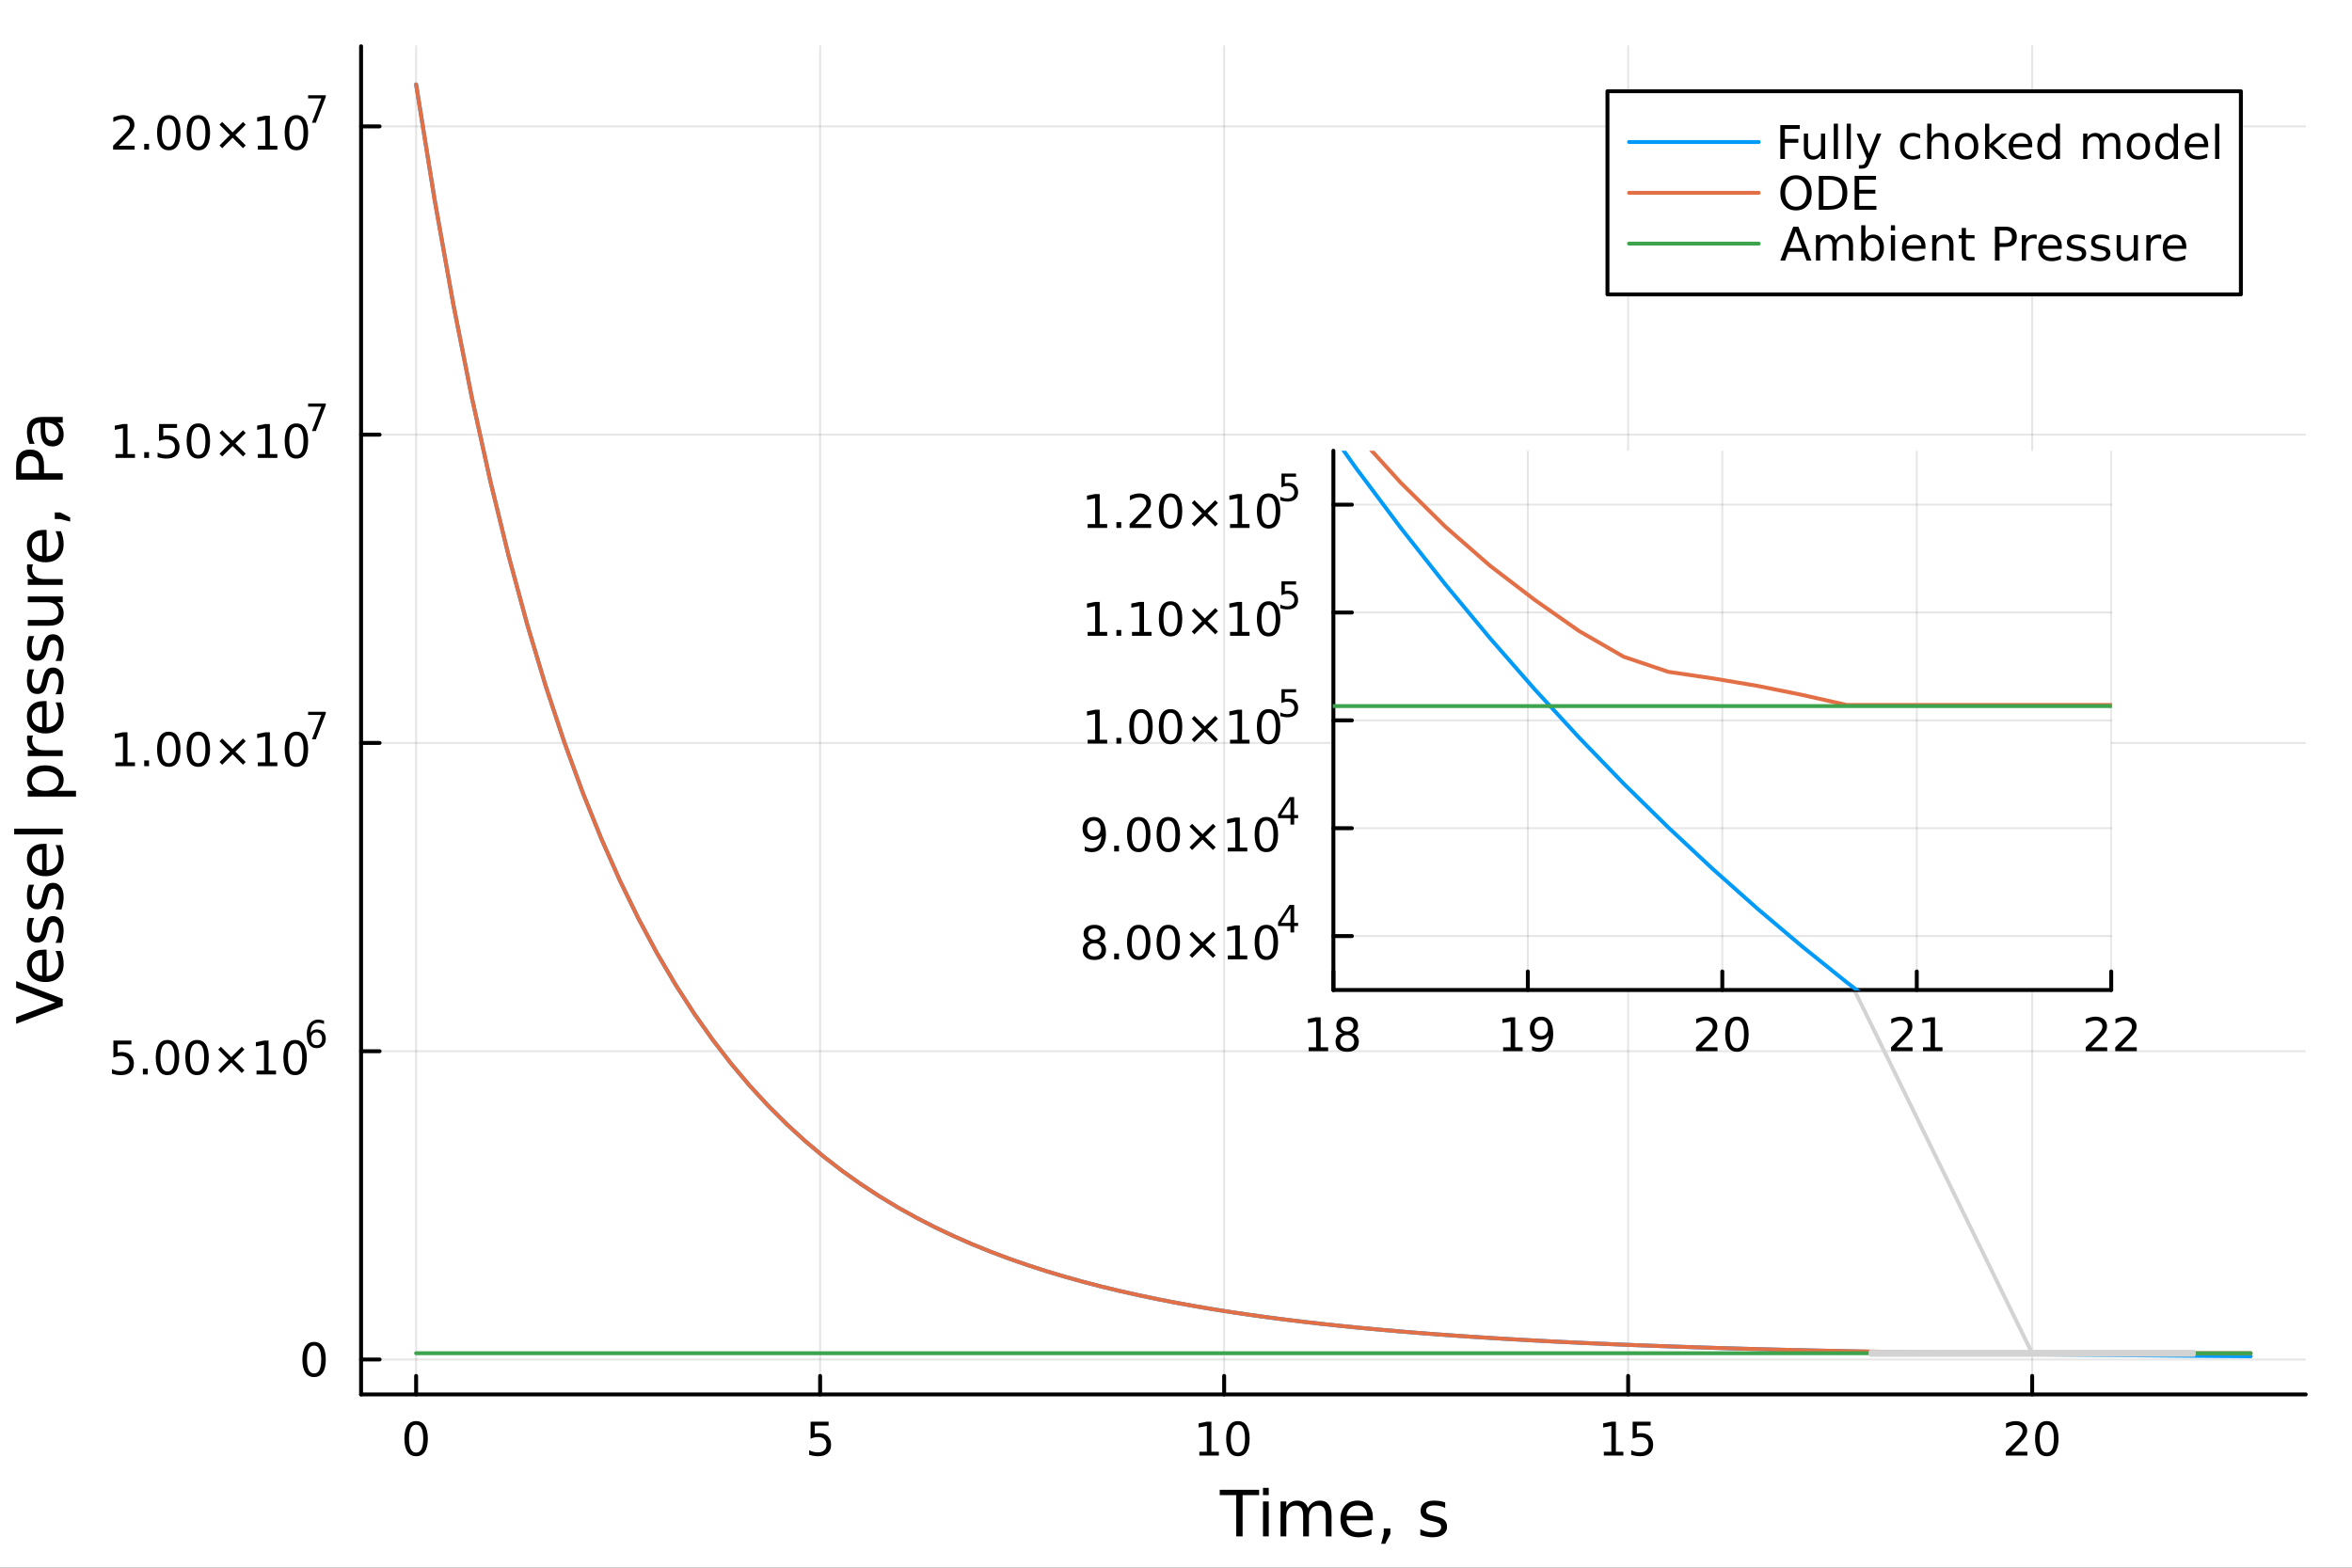<?xml version="1.0" encoding="utf-8"?>
<svg xmlns="http://www.w3.org/2000/svg" xmlns:xlink="http://www.w3.org/1999/xlink" width="600" height="400" viewBox="0 0 2400 1600">
<rect x="0" y="0" width="2400" height="1600" fill="#333333" stroke="none"/>
<defs>
  <clipPath id="clip070">
    <rect x="0" y="0" width="2400" height="1600"/>
  </clipPath>
</defs>
<path clip-path="url(#clip070)" d="M0 1600 L2400 1600 L2400 0 L0 0  Z" fill="#ffffff" fill-rule="evenodd" fill-opacity="1"/>
<defs>
  <clipPath id="clip071">
    <rect x="480" y="0" width="1681" height="1600"/>
  </clipPath>
</defs>
<path clip-path="url(#clip070)" d="M368.446 1423.18 L2352.76 1423.18 L2352.76 47.244 L368.446 47.244  Z" fill="#ffffff" fill-rule="evenodd" fill-opacity="1"/>
<defs>
  <clipPath id="clip072">
    <rect x="368" y="47" width="1985" height="1377"/>
  </clipPath>
</defs>
<polyline clip-path="url(#clip072)" style="stroke:#000000; stroke-linecap:round; stroke-linejoin:round; stroke-width:2; stroke-opacity:0.1; fill:none" points="424.606,1423.18 424.606,47.244 "/>
<polyline clip-path="url(#clip072)" style="stroke:#000000; stroke-linecap:round; stroke-linejoin:round; stroke-width:2; stroke-opacity:0.1; fill:none" points="836.868,1423.18 836.868,47.244 "/>
<polyline clip-path="url(#clip072)" style="stroke:#000000; stroke-linecap:round; stroke-linejoin:round; stroke-width:2; stroke-opacity:0.1; fill:none" points="1249.13,1423.18 1249.13,47.244 "/>
<polyline clip-path="url(#clip072)" style="stroke:#000000; stroke-linecap:round; stroke-linejoin:round; stroke-width:2; stroke-opacity:0.1; fill:none" points="1661.39,1423.18 1661.39,47.244 "/>
<polyline clip-path="url(#clip072)" style="stroke:#000000; stroke-linecap:round; stroke-linejoin:round; stroke-width:2; stroke-opacity:0.1; fill:none" points="2073.65,1423.18 2073.65,47.244 "/>
<polyline clip-path="url(#clip072)" style="stroke:#000000; stroke-linecap:round; stroke-linejoin:round; stroke-width:2; stroke-opacity:0.1; fill:none" points="368.446,1387.51 2352.76,1387.51 "/>
<polyline clip-path="url(#clip072)" style="stroke:#000000; stroke-linecap:round; stroke-linejoin:round; stroke-width:2; stroke-opacity:0.1; fill:none" points="368.446,1072.88 2352.76,1072.88 "/>
<polyline clip-path="url(#clip072)" style="stroke:#000000; stroke-linecap:round; stroke-linejoin:round; stroke-width:2; stroke-opacity:0.1; fill:none" points="368.446,758.243 2352.76,758.243 "/>
<polyline clip-path="url(#clip072)" style="stroke:#000000; stroke-linecap:round; stroke-linejoin:round; stroke-width:2; stroke-opacity:0.1; fill:none" points="368.446,443.609 2352.76,443.609 "/>
<polyline clip-path="url(#clip072)" style="stroke:#000000; stroke-linecap:round; stroke-linejoin:round; stroke-width:2; stroke-opacity:0.1; fill:none" points="368.446,128.976 2352.76,128.976 "/>
<polyline clip-path="url(#clip070)" style="stroke:#000000; stroke-linecap:round; stroke-linejoin:round; stroke-width:4; stroke-opacity:1; fill:none" points="368.446,1423.18 2352.76,1423.18 "/>
<polyline clip-path="url(#clip070)" style="stroke:#000000; stroke-linecap:round; stroke-linejoin:round; stroke-width:4; stroke-opacity:1; fill:none" points="424.606,1423.18 424.606,1404.28 "/>
<polyline clip-path="url(#clip070)" style="stroke:#000000; stroke-linecap:round; stroke-linejoin:round; stroke-width:4; stroke-opacity:1; fill:none" points="836.868,1423.18 836.868,1404.28 "/>
<polyline clip-path="url(#clip070)" style="stroke:#000000; stroke-linecap:round; stroke-linejoin:round; stroke-width:4; stroke-opacity:1; fill:none" points="1249.13,1423.18 1249.13,1404.28 "/>
<polyline clip-path="url(#clip070)" style="stroke:#000000; stroke-linecap:round; stroke-linejoin:round; stroke-width:4; stroke-opacity:1; fill:none" points="1661.39,1423.18 1661.39,1404.28 "/>
<polyline clip-path="url(#clip070)" style="stroke:#000000; stroke-linecap:round; stroke-linejoin:round; stroke-width:4; stroke-opacity:1; fill:none" points="2073.65,1423.18 2073.65,1404.28 "/>
<path clip-path="url(#clip070)" d="M424.606 1454.1 Q420.995 1454.1 419.166 1457.66 Q417.361 1461.2 417.361 1468.33 Q417.361 1475.44 419.166 1479.01 Q420.995 1482.55 424.606 1482.55 Q428.24 1482.55 430.046 1479.01 Q431.874 1475.44 431.874 1468.33 Q431.874 1461.2 430.046 1457.66 Q428.24 1454.1 424.606 1454.1 M424.606 1450.39 Q430.416 1450.39 433.472 1455 Q436.55 1459.58 436.55 1468.33 Q436.55 1477.06 433.472 1481.67 Q430.416 1486.25 424.606 1486.25 Q418.796 1486.25 415.717 1481.67 Q412.662 1477.06 412.662 1468.33 Q412.662 1459.58 415.717 1455 Q418.796 1450.39 424.606 1450.39 Z" fill="#000000" fill-rule="nonzero" fill-opacity="1" /><path clip-path="url(#clip070)" d="M827.146 1451.02 L845.502 1451.02 L845.502 1454.96 L831.428 1454.96 L831.428 1463.43 Q832.447 1463.08 833.465 1462.92 Q834.484 1462.73 835.502 1462.73 Q841.289 1462.73 844.669 1465.9 Q848.048 1469.08 848.048 1474.49 Q848.048 1480.07 844.576 1483.17 Q841.104 1486.25 834.785 1486.25 Q832.609 1486.25 830.34 1485.88 Q828.095 1485.51 825.687 1484.77 L825.687 1480.07 Q827.771 1481.2 829.993 1481.76 Q832.215 1482.32 834.692 1482.32 Q838.697 1482.32 841.034 1480.21 Q843.372 1478.1 843.372 1474.49 Q843.372 1470.88 841.034 1468.77 Q838.697 1466.67 834.692 1466.67 Q832.817 1466.67 830.942 1467.08 Q829.09 1467.5 827.146 1468.38 L827.146 1451.02 Z" fill="#000000" fill-rule="nonzero" fill-opacity="1" /><path clip-path="url(#clip070)" d="M1223.82 1481.64 L1231.46 1481.64 L1231.46 1455.28 L1223.15 1456.95 L1223.15 1452.69 L1231.41 1451.02 L1236.09 1451.02 L1236.09 1481.64 L1243.72 1481.64 L1243.72 1485.58 L1223.82 1485.58 L1223.82 1481.64 Z" fill="#000000" fill-rule="nonzero" fill-opacity="1" /><path clip-path="url(#clip070)" d="M1263.17 1454.1 Q1259.56 1454.1 1257.73 1457.66 Q1255.92 1461.2 1255.92 1468.33 Q1255.92 1475.44 1257.73 1479.01 Q1259.56 1482.55 1263.17 1482.55 Q1266.8 1482.55 1268.61 1479.01 Q1270.44 1475.44 1270.44 1468.33 Q1270.44 1461.2 1268.61 1457.66 Q1266.8 1454.1 1263.17 1454.1 M1263.17 1450.39 Q1268.98 1450.39 1272.03 1455 Q1275.11 1459.58 1275.11 1468.33 Q1275.11 1477.06 1272.03 1481.67 Q1268.98 1486.25 1263.17 1486.25 Q1257.36 1486.25 1254.28 1481.67 Q1251.22 1477.06 1251.22 1468.33 Q1251.22 1459.58 1254.28 1455 Q1257.36 1450.39 1263.17 1450.39 Z" fill="#000000" fill-rule="nonzero" fill-opacity="1" /><path clip-path="url(#clip070)" d="M1636.58 1481.64 L1644.22 1481.64 L1644.22 1455.28 L1635.91 1456.95 L1635.91 1452.69 L1644.17 1451.02 L1648.85 1451.02 L1648.85 1481.64 L1656.48 1481.64 L1656.48 1485.58 L1636.58 1485.58 L1636.58 1481.64 Z" fill="#000000" fill-rule="nonzero" fill-opacity="1" /><path clip-path="url(#clip070)" d="M1665.98 1451.02 L1684.33 1451.02 L1684.33 1454.96 L1670.26 1454.96 L1670.26 1463.43 Q1671.28 1463.08 1672.29 1462.92 Q1673.31 1462.73 1674.33 1462.73 Q1680.12 1462.73 1683.5 1465.9 Q1686.88 1469.08 1686.88 1474.49 Q1686.88 1480.07 1683.41 1483.17 Q1679.93 1486.25 1673.61 1486.25 Q1671.44 1486.25 1669.17 1485.88 Q1666.92 1485.51 1664.52 1484.77 L1664.52 1480.07 Q1666.6 1481.2 1668.82 1481.76 Q1671.04 1482.32 1673.52 1482.32 Q1677.53 1482.32 1679.86 1480.21 Q1682.2 1478.1 1682.2 1474.49 Q1682.2 1470.88 1679.86 1468.77 Q1677.53 1466.67 1673.52 1466.67 Q1671.65 1466.67 1669.77 1467.08 Q1667.92 1467.5 1665.98 1468.38 L1665.98 1451.02 Z" fill="#000000" fill-rule="nonzero" fill-opacity="1" /><path clip-path="url(#clip070)" d="M2052.43 1481.64 L2068.75 1481.64 L2068.75 1485.58 L2046.8 1485.58 L2046.8 1481.64 Q2049.46 1478.89 2054.05 1474.26 Q2058.65 1469.61 2059.83 1468.27 Q2062.08 1465.74 2062.96 1464.01 Q2063.86 1462.25 2063.86 1460.56 Q2063.86 1457.8 2061.92 1456.07 Q2060 1454.33 2056.89 1454.33 Q2054.7 1454.33 2052.24 1455.09 Q2049.81 1455.86 2047.03 1457.41 L2047.03 1452.69 Q2049.86 1451.55 2052.31 1450.97 Q2054.76 1450.39 2056.8 1450.39 Q2062.17 1450.39 2065.37 1453.08 Q2068.56 1455.77 2068.56 1460.26 Q2068.56 1462.39 2067.75 1464.31 Q2066.96 1466.2 2064.86 1468.8 Q2064.28 1469.47 2061.18 1472.69 Q2058.08 1475.88 2052.43 1481.64 Z" fill="#000000" fill-rule="nonzero" fill-opacity="1" /><path clip-path="url(#clip070)" d="M2088.56 1454.1 Q2084.95 1454.1 2083.12 1457.66 Q2081.32 1461.2 2081.32 1468.33 Q2081.32 1475.44 2083.12 1479.01 Q2084.95 1482.55 2088.56 1482.55 Q2092.2 1482.55 2094 1479.01 Q2095.83 1475.44 2095.83 1468.33 Q2095.83 1461.2 2094 1457.66 Q2092.2 1454.1 2088.56 1454.1 M2088.56 1450.39 Q2094.37 1450.39 2097.43 1455 Q2100.51 1459.58 2100.51 1468.33 Q2100.51 1477.06 2097.43 1481.67 Q2094.37 1486.25 2088.56 1486.25 Q2082.75 1486.25 2079.67 1481.67 Q2076.62 1477.06 2076.62 1468.33 Q2076.62 1459.58 2079.67 1455 Q2082.75 1450.39 2088.56 1450.39 Z" fill="#000000" fill-rule="nonzero" fill-opacity="1" /><path clip-path="url(#clip070)" d="M1244.63 1520.52 L1284.83 1520.52 L1284.83 1525.93 L1267.96 1525.93 L1267.96 1568.04 L1261.5 1568.04 L1261.5 1525.93 L1244.63 1525.93 L1244.63 1520.52 Z" fill="#000000" fill-rule="nonzero" fill-opacity="1" /><path clip-path="url(#clip070)" d="M1288.78 1532.4 L1294.64 1532.4 L1294.64 1568.04 L1288.78 1568.04 L1288.78 1532.4 M1288.78 1518.52 L1294.64 1518.52 L1294.64 1525.93 L1288.78 1525.93 L1288.78 1518.52 Z" fill="#000000" fill-rule="nonzero" fill-opacity="1" /><path clip-path="url(#clip070)" d="M1334.64 1539.24 Q1336.84 1535.29 1339.9 1533.41 Q1342.95 1531.54 1347.09 1531.54 Q1352.66 1531.54 1355.68 1535.45 Q1358.71 1539.33 1358.71 1546.53 L1358.71 1568.04 L1352.82 1568.04 L1352.82 1546.72 Q1352.82 1541.59 1351 1539.11 Q1349.19 1536.63 1345.47 1536.63 Q1340.92 1536.63 1338.27 1539.65 Q1335.63 1542.68 1335.63 1547.9 L1335.63 1568.04 L1329.74 1568.04 L1329.74 1546.72 Q1329.74 1541.56 1327.93 1539.11 Q1326.11 1536.63 1322.33 1536.63 Q1317.84 1536.63 1315.2 1539.68 Q1312.56 1542.71 1312.56 1547.9 L1312.56 1568.04 L1306.67 1568.04 L1306.67 1532.4 L1312.56 1532.4 L1312.56 1537.93 Q1314.56 1534.66 1317.36 1533.1 Q1320.16 1531.54 1324.01 1531.54 Q1327.9 1531.54 1330.6 1533.51 Q1333.34 1535.48 1334.64 1539.24 Z" fill="#000000" fill-rule="nonzero" fill-opacity="1" /><path clip-path="url(#clip070)" d="M1400.88 1548.76 L1400.88 1551.62 L1373.95 1551.62 Q1374.34 1557.67 1377.58 1560.85 Q1380.86 1564 1386.68 1564 Q1390.06 1564 1393.21 1563.17 Q1396.39 1562.35 1399.51 1560.69 L1399.51 1566.23 Q1396.36 1567.57 1393.05 1568.27 Q1389.74 1568.97 1386.33 1568.97 Q1377.8 1568.97 1372.81 1564 Q1367.84 1559.04 1367.84 1550.57 Q1367.84 1541.82 1372.55 1536.69 Q1377.3 1531.54 1385.32 1531.54 Q1392.51 1531.54 1396.68 1536.18 Q1400.88 1540.8 1400.88 1548.76 M1395.02 1547.04 Q1394.96 1542.23 1392.32 1539.37 Q1389.71 1536.5 1385.38 1536.5 Q1380.48 1536.5 1377.52 1539.27 Q1374.59 1542.04 1374.14 1547.07 L1395.02 1547.04 Z" fill="#000000" fill-rule="nonzero" fill-opacity="1" /><path clip-path="url(#clip070)" d="M1411.99 1559.96 L1418.7 1559.96 L1418.7 1565.43 L1413.48 1575.62 L1409.38 1575.62 L1411.99 1565.43 L1411.99 1559.96 Z" fill="#000000" fill-rule="nonzero" fill-opacity="1" /><path clip-path="url(#clip070)" d="M1474.66 1533.45 L1474.66 1538.98 Q1472.18 1537.71 1469.5 1537.07 Q1466.83 1536.44 1463.96 1536.44 Q1459.6 1536.44 1457.41 1537.77 Q1455.24 1539.11 1455.24 1541.79 Q1455.24 1543.82 1456.8 1545 Q1458.36 1546.15 1463.07 1547.2 L1465.08 1547.64 Q1471.32 1548.98 1473.93 1551.43 Q1476.57 1553.85 1476.57 1558.21 Q1476.57 1563.17 1472.62 1566.07 Q1468.71 1568.97 1461.83 1568.97 Q1458.97 1568.97 1455.85 1568.39 Q1452.76 1567.85 1449.32 1566.74 L1449.32 1560.69 Q1452.57 1562.38 1455.72 1563.24 Q1458.87 1564.07 1461.96 1564.07 Q1466.1 1564.07 1468.32 1562.66 Q1470.55 1561.23 1470.55 1558.65 Q1470.55 1556.27 1468.93 1554.99 Q1467.34 1553.72 1461.9 1552.54 L1459.86 1552.07 Q1454.42 1550.92 1452 1548.56 Q1449.58 1546.18 1449.58 1542.04 Q1449.58 1537.01 1453.14 1534.27 Q1456.71 1531.54 1463.26 1531.54 Q1466.51 1531.54 1469.38 1532.01 Q1472.24 1532.49 1474.66 1533.45 Z" fill="#000000" fill-rule="nonzero" fill-opacity="1" /><polyline clip-path="url(#clip070)" style="stroke:#000000; stroke-linecap:round; stroke-linejoin:round; stroke-width:4; stroke-opacity:1; fill:none" points="368.446,1423.18 368.446,47.244 "/>
<polyline clip-path="url(#clip070)" style="stroke:#000000; stroke-linecap:round; stroke-linejoin:round; stroke-width:4; stroke-opacity:1; fill:none" points="368.446,1387.51 387.344,1387.51 "/>
<polyline clip-path="url(#clip070)" style="stroke:#000000; stroke-linecap:round; stroke-linejoin:round; stroke-width:4; stroke-opacity:1; fill:none" points="368.446,1072.88 387.344,1072.88 "/>
<polyline clip-path="url(#clip070)" style="stroke:#000000; stroke-linecap:round; stroke-linejoin:round; stroke-width:4; stroke-opacity:1; fill:none" points="368.446,758.243 387.344,758.243 "/>
<polyline clip-path="url(#clip070)" style="stroke:#000000; stroke-linecap:round; stroke-linejoin:round; stroke-width:4; stroke-opacity:1; fill:none" points="368.446,443.609 387.344,443.609 "/>
<polyline clip-path="url(#clip070)" style="stroke:#000000; stroke-linecap:round; stroke-linejoin:round; stroke-width:4; stroke-opacity:1; fill:none" points="368.446,128.976 387.344,128.976 "/>
<path clip-path="url(#clip070)" d="M320.502 1373.31 Q316.891 1373.31 315.062 1376.87 Q313.256 1380.42 313.256 1387.55 Q313.256 1394.65 315.062 1398.22 Q316.891 1401.76 320.502 1401.76 Q324.136 1401.76 325.942 1398.22 Q327.77 1394.65 327.77 1387.55 Q327.77 1380.42 325.942 1376.87 Q324.136 1373.31 320.502 1373.31 M320.502 1369.61 Q326.312 1369.61 329.368 1374.21 Q332.446 1378.8 332.446 1387.55 Q332.446 1396.27 329.368 1400.88 Q326.312 1405.46 320.502 1405.46 Q314.692 1405.46 311.613 1400.88 Q308.557 1396.27 308.557 1387.55 Q308.557 1378.8 311.613 1374.21 Q314.692 1369.61 320.502 1369.61 Z" fill="#000000" fill-rule="nonzero" fill-opacity="1" /><path clip-path="url(#clip070)" d="M115.718 1062.04 L134.075 1062.04 L134.075 1065.98 L120.001 1065.98 L120.001 1074.45 Q121.019 1074.1 122.038 1073.94 Q123.056 1073.76 124.075 1073.76 Q129.862 1073.76 133.242 1076.93 Q136.621 1080.1 136.621 1085.52 Q136.621 1091.1 133.149 1094.2 Q129.677 1097.28 123.357 1097.28 Q121.181 1097.28 118.913 1096.91 Q116.668 1096.53 114.26 1095.79 L114.26 1091.1 Q116.343 1092.23 118.566 1092.78 Q120.788 1093.34 123.265 1093.34 Q127.269 1093.34 129.607 1091.23 Q131.945 1089.13 131.945 1085.52 Q131.945 1081.91 129.607 1079.8 Q127.269 1077.69 123.265 1077.69 Q121.39 1077.69 119.515 1078.11 Q117.663 1078.53 115.718 1079.41 L115.718 1062.04 Z" fill="#000000" fill-rule="nonzero" fill-opacity="1" /><path clip-path="url(#clip070)" d="M145.834 1090.72 L150.718 1090.72 L150.718 1096.6 L145.834 1096.6 L145.834 1090.72 Z" fill="#000000" fill-rule="nonzero" fill-opacity="1" /><path clip-path="url(#clip070)" d="M170.903 1065.12 Q167.292 1065.12 165.464 1068.69 Q163.658 1072.23 163.658 1079.36 Q163.658 1086.47 165.464 1090.03 Q167.292 1093.57 170.903 1093.57 Q174.538 1093.57 176.343 1090.03 Q178.172 1086.47 178.172 1079.36 Q178.172 1072.23 176.343 1068.69 Q174.538 1065.12 170.903 1065.12 M170.903 1061.42 Q176.714 1061.42 179.769 1066.03 Q182.848 1070.61 182.848 1079.36 Q182.848 1088.09 179.769 1092.69 Q176.714 1097.28 170.903 1097.28 Q165.093 1097.28 162.015 1092.69 Q158.959 1088.09 158.959 1079.36 Q158.959 1070.61 162.015 1066.03 Q165.093 1061.42 170.903 1061.42 Z" fill="#000000" fill-rule="nonzero" fill-opacity="1" /><path clip-path="url(#clip070)" d="M201.065 1065.12 Q197.454 1065.12 195.625 1068.69 Q193.82 1072.23 193.82 1079.36 Q193.82 1086.47 195.625 1090.03 Q197.454 1093.57 201.065 1093.57 Q204.699 1093.57 206.505 1090.03 Q208.334 1086.47 208.334 1079.36 Q208.334 1072.23 206.505 1068.69 Q204.699 1065.12 201.065 1065.12 M201.065 1061.42 Q206.875 1061.42 209.931 1066.03 Q213.01 1070.61 213.01 1079.36 Q213.01 1088.09 209.931 1092.69 Q206.875 1097.28 201.065 1097.28 Q195.255 1097.28 192.176 1092.69 Q189.121 1088.09 189.121 1079.36 Q189.121 1070.61 192.176 1066.03 Q195.255 1061.42 201.065 1061.42 Z" fill="#000000" fill-rule="nonzero" fill-opacity="1" /><path clip-path="url(#clip070)" d="M249.398 1071.14 L238.82 1081.77 L249.398 1092.35 L246.644 1095.15 L236.019 1084.52 L225.394 1095.15 L222.662 1092.35 L233.218 1081.77 L222.662 1071.14 L225.394 1068.34 L236.019 1078.97 L246.644 1068.34 L249.398 1071.14 Z" fill="#000000" fill-rule="nonzero" fill-opacity="1" /><path clip-path="url(#clip070)" d="M261.759 1092.67 L269.398 1092.67 L269.398 1066.3 L261.088 1067.97 L261.088 1063.71 L269.352 1062.04 L274.028 1062.04 L274.028 1092.67 L281.667 1092.67 L281.667 1096.6 L261.759 1096.6 L261.759 1092.67 Z" fill="#000000" fill-rule="nonzero" fill-opacity="1" /><path clip-path="url(#clip070)" d="M301.111 1065.12 Q297.5 1065.12 295.671 1068.69 Q293.866 1072.23 293.866 1079.36 Q293.866 1086.47 295.671 1090.03 Q297.5 1093.57 301.111 1093.57 Q304.745 1093.57 306.551 1090.03 Q308.379 1086.47 308.379 1079.36 Q308.379 1072.23 306.551 1068.69 Q304.745 1065.12 301.111 1065.12 M301.111 1061.42 Q306.921 1061.42 309.977 1066.03 Q313.055 1070.61 313.055 1079.36 Q313.055 1088.09 309.977 1092.69 Q306.921 1097.28 301.111 1097.28 Q295.301 1097.28 292.222 1092.69 Q289.167 1088.09 289.167 1079.36 Q289.167 1070.61 292.222 1066.03 Q295.301 1061.42 301.111 1061.42 Z" fill="#000000" fill-rule="nonzero" fill-opacity="1" /><path clip-path="url(#clip070)" d="M323.08 1053.64 Q320.522 1053.64 319.017 1055.39 Q317.532 1057.14 317.532 1060.19 Q317.532 1063.21 319.017 1064.98 Q320.522 1066.73 323.08 1066.73 Q325.638 1066.73 327.124 1064.98 Q328.628 1063.21 328.628 1060.19 Q328.628 1057.14 327.124 1055.39 Q325.638 1053.64 323.08 1053.64 M330.622 1041.73 L330.622 1045.2 Q329.192 1044.52 327.725 1044.16 Q326.277 1043.8 324.848 1043.8 Q321.086 1043.8 319.093 1046.34 Q317.118 1048.88 316.836 1054.02 Q317.945 1052.38 319.619 1051.51 Q321.293 1050.63 323.306 1050.63 Q327.537 1050.63 329.982 1053.21 Q332.446 1055.77 332.446 1060.19 Q332.446 1064.51 329.888 1067.13 Q327.33 1069.74 323.08 1069.74 Q318.209 1069.74 315.632 1066.02 Q313.055 1062.27 313.055 1055.18 Q313.055 1048.52 316.215 1044.57 Q319.375 1040.61 324.697 1040.61 Q326.127 1040.61 327.575 1040.89 Q329.042 1041.17 330.622 1041.73 Z" fill="#000000" fill-rule="nonzero" fill-opacity="1" /><path clip-path="url(#clip070)" d="M117.818 778.036 L125.457 778.036 L125.457 751.67 L117.146 753.337 L117.146 749.077 L125.41 747.411 L130.086 747.411 L130.086 778.036 L137.725 778.036 L137.725 781.971 L117.818 781.971 L117.818 778.036 Z" fill="#000000" fill-rule="nonzero" fill-opacity="1" /><path clip-path="url(#clip070)" d="M147.169 776.091 L152.054 776.091 L152.054 781.971 L147.169 781.971 L147.169 776.091 Z" fill="#000000" fill-rule="nonzero" fill-opacity="1" /><path clip-path="url(#clip070)" d="M172.239 750.489 Q168.628 750.489 166.799 754.054 Q164.993 757.596 164.993 764.725 Q164.993 771.832 166.799 775.397 Q168.628 778.938 172.239 778.938 Q175.873 778.938 177.679 775.397 Q179.507 771.832 179.507 764.725 Q179.507 757.596 177.679 754.054 Q175.873 750.489 172.239 750.489 M172.239 746.786 Q178.049 746.786 181.104 751.392 Q184.183 755.975 184.183 764.725 Q184.183 773.452 181.104 778.059 Q178.049 782.642 172.239 782.642 Q166.429 782.642 163.35 778.059 Q160.294 773.452 160.294 764.725 Q160.294 755.975 163.35 751.392 Q166.429 746.786 172.239 746.786 Z" fill="#000000" fill-rule="nonzero" fill-opacity="1" /><path clip-path="url(#clip070)" d="M202.401 750.489 Q198.79 750.489 196.961 754.054 Q195.155 757.596 195.155 764.725 Q195.155 771.832 196.961 775.397 Q198.79 778.938 202.401 778.938 Q206.035 778.938 207.84 775.397 Q209.669 771.832 209.669 764.725 Q209.669 757.596 207.84 754.054 Q206.035 750.489 202.401 750.489 M202.401 746.786 Q208.211 746.786 211.266 751.392 Q214.345 755.975 214.345 764.725 Q214.345 773.452 211.266 778.059 Q208.211 782.642 202.401 782.642 Q196.59 782.642 193.512 778.059 Q190.456 773.452 190.456 764.725 Q190.456 755.975 193.512 751.392 Q196.59 746.786 202.401 746.786 Z" fill="#000000" fill-rule="nonzero" fill-opacity="1" /><path clip-path="url(#clip070)" d="M250.734 756.508 L240.155 767.133 L250.734 777.711 L247.979 780.512 L237.354 769.887 L226.729 780.512 L223.998 777.711 L234.553 767.133 L223.998 756.508 L226.729 753.707 L237.354 764.332 L247.979 753.707 L250.734 756.508 Z" fill="#000000" fill-rule="nonzero" fill-opacity="1" /><path clip-path="url(#clip070)" d="M263.095 778.036 L270.734 778.036 L270.734 751.67 L262.423 753.337 L262.423 749.077 L270.687 747.411 L275.363 747.411 L275.363 778.036 L283.002 778.036 L283.002 781.971 L263.095 781.971 L263.095 778.036 Z" fill="#000000" fill-rule="nonzero" fill-opacity="1" /><path clip-path="url(#clip070)" d="M302.446 750.489 Q298.835 750.489 297.007 754.054 Q295.201 757.596 295.201 764.725 Q295.201 771.832 297.007 775.397 Q298.835 778.938 302.446 778.938 Q306.081 778.938 307.886 775.397 Q309.715 771.832 309.715 764.725 Q309.715 757.596 307.886 754.054 Q306.081 750.489 302.446 750.489 M302.446 746.786 Q308.257 746.786 311.312 751.392 Q314.391 755.975 314.391 764.725 Q314.391 773.452 311.312 778.059 Q308.257 782.642 302.446 782.642 Q296.636 782.642 293.558 778.059 Q290.502 773.452 290.502 764.725 Q290.502 755.975 293.558 751.392 Q296.636 746.786 302.446 746.786 Z" fill="#000000" fill-rule="nonzero" fill-opacity="1" /><path clip-path="url(#clip070)" d="M314.391 726.48 L332.446 726.48 L332.446 728.098 L322.252 754.56 L318.284 754.56 L327.876 729.678 L314.391 729.678 L314.391 726.48 Z" fill="#000000" fill-rule="nonzero" fill-opacity="1" /><path clip-path="url(#clip070)" d="M117.818 463.402 L125.457 463.402 L125.457 437.036 L117.146 438.703 L117.146 434.444 L125.41 432.777 L130.086 432.777 L130.086 463.402 L137.725 463.402 L137.725 467.337 L117.818 467.337 L117.818 463.402 Z" fill="#000000" fill-rule="nonzero" fill-opacity="1" /><path clip-path="url(#clip070)" d="M147.169 461.457 L152.054 461.457 L152.054 467.337 L147.169 467.337 L147.169 461.457 Z" fill="#000000" fill-rule="nonzero" fill-opacity="1" /><path clip-path="url(#clip070)" d="M162.285 432.777 L180.641 432.777 L180.641 436.712 L166.567 436.712 L166.567 445.184 Q167.586 444.837 168.604 444.675 Q169.623 444.49 170.642 444.49 Q176.429 444.49 179.808 447.661 Q183.188 450.833 183.188 456.249 Q183.188 461.828 179.716 464.93 Q176.243 468.008 169.924 468.008 Q167.748 468.008 165.48 467.638 Q163.234 467.268 160.827 466.527 L160.827 461.828 Q162.91 462.962 165.132 463.518 Q167.354 464.073 169.831 464.073 Q173.836 464.073 176.174 461.967 Q178.512 459.86 178.512 456.249 Q178.512 452.638 176.174 450.532 Q173.836 448.425 169.831 448.425 Q167.956 448.425 166.081 448.842 Q164.23 449.258 162.285 450.138 L162.285 432.777 Z" fill="#000000" fill-rule="nonzero" fill-opacity="1" /><path clip-path="url(#clip070)" d="M202.401 435.856 Q198.79 435.856 196.961 439.421 Q195.155 442.962 195.155 450.092 Q195.155 457.198 196.961 460.763 Q198.79 464.305 202.401 464.305 Q206.035 464.305 207.84 460.763 Q209.669 457.198 209.669 450.092 Q209.669 442.962 207.84 439.421 Q206.035 435.856 202.401 435.856 M202.401 432.152 Q208.211 432.152 211.266 436.759 Q214.345 441.342 214.345 450.092 Q214.345 458.819 211.266 463.425 Q208.211 468.008 202.401 468.008 Q196.59 468.008 193.512 463.425 Q190.456 458.819 190.456 450.092 Q190.456 441.342 193.512 436.759 Q196.59 432.152 202.401 432.152 Z" fill="#000000" fill-rule="nonzero" fill-opacity="1" /><path clip-path="url(#clip070)" d="M250.734 441.874 L240.155 452.499 L250.734 463.078 L247.979 465.879 L237.354 455.254 L226.729 465.879 L223.998 463.078 L234.553 452.499 L223.998 441.874 L226.729 439.073 L237.354 449.698 L247.979 439.073 L250.734 441.874 Z" fill="#000000" fill-rule="nonzero" fill-opacity="1" /><path clip-path="url(#clip070)" d="M263.095 463.402 L270.734 463.402 L270.734 437.036 L262.423 438.703 L262.423 434.444 L270.687 432.777 L275.363 432.777 L275.363 463.402 L283.002 463.402 L283.002 467.337 L263.095 467.337 L263.095 463.402 Z" fill="#000000" fill-rule="nonzero" fill-opacity="1" /><path clip-path="url(#clip070)" d="M302.446 435.856 Q298.835 435.856 297.007 439.421 Q295.201 442.962 295.201 450.092 Q295.201 457.198 297.007 460.763 Q298.835 464.305 302.446 464.305 Q306.081 464.305 307.886 460.763 Q309.715 457.198 309.715 450.092 Q309.715 442.962 307.886 439.421 Q306.081 435.856 302.446 435.856 M302.446 432.152 Q308.257 432.152 311.312 436.759 Q314.391 441.342 314.391 450.092 Q314.391 458.819 311.312 463.425 Q308.257 468.008 302.446 468.008 Q296.636 468.008 293.558 463.425 Q290.502 458.819 290.502 450.092 Q290.502 441.342 293.558 436.759 Q296.636 432.152 302.446 432.152 Z" fill="#000000" fill-rule="nonzero" fill-opacity="1" /><path clip-path="url(#clip070)" d="M314.391 411.847 L332.446 411.847 L332.446 413.464 L322.252 439.927 L318.284 439.927 L327.876 415.044 L314.391 415.044 L314.391 411.847 Z" fill="#000000" fill-rule="nonzero" fill-opacity="1" /><path clip-path="url(#clip070)" d="M121.035 148.768 L137.355 148.768 L137.355 152.703 L115.41 152.703 L115.41 148.768 Q118.072 146.014 122.656 141.384 Q127.262 136.731 128.443 135.389 Q130.688 132.866 131.568 131.129 Q132.47 129.37 132.47 127.68 Q132.47 124.926 130.526 123.19 Q128.605 121.454 125.503 121.454 Q123.304 121.454 120.85 122.217 Q118.42 122.981 115.642 124.532 L115.642 119.81 Q118.466 118.676 120.92 118.097 Q123.373 117.518 125.41 117.518 Q130.781 117.518 133.975 120.204 Q137.169 122.889 137.169 127.38 Q137.169 129.509 136.359 131.43 Q135.572 133.329 133.466 135.921 Q132.887 136.592 129.785 139.81 Q126.683 143.004 121.035 148.768 Z" fill="#000000" fill-rule="nonzero" fill-opacity="1" /><path clip-path="url(#clip070)" d="M147.169 146.824 L152.054 146.824 L152.054 152.703 L147.169 152.703 L147.169 146.824 Z" fill="#000000" fill-rule="nonzero" fill-opacity="1" /><path clip-path="url(#clip070)" d="M172.239 121.222 Q168.628 121.222 166.799 124.787 Q164.993 128.329 164.993 135.458 Q164.993 142.565 166.799 146.129 Q168.628 149.671 172.239 149.671 Q175.873 149.671 177.679 146.129 Q179.507 142.565 179.507 135.458 Q179.507 128.329 177.679 124.787 Q175.873 121.222 172.239 121.222 M172.239 117.518 Q178.049 117.518 181.104 122.125 Q184.183 126.708 184.183 135.458 Q184.183 144.185 181.104 148.791 Q178.049 153.375 172.239 153.375 Q166.429 153.375 163.35 148.791 Q160.294 144.185 160.294 135.458 Q160.294 126.708 163.35 122.125 Q166.429 117.518 172.239 117.518 Z" fill="#000000" fill-rule="nonzero" fill-opacity="1" /><path clip-path="url(#clip070)" d="M202.401 121.222 Q198.79 121.222 196.961 124.787 Q195.155 128.329 195.155 135.458 Q195.155 142.565 196.961 146.129 Q198.79 149.671 202.401 149.671 Q206.035 149.671 207.84 146.129 Q209.669 142.565 209.669 135.458 Q209.669 128.329 207.84 124.787 Q206.035 121.222 202.401 121.222 M202.401 117.518 Q208.211 117.518 211.266 122.125 Q214.345 126.708 214.345 135.458 Q214.345 144.185 211.266 148.791 Q208.211 153.375 202.401 153.375 Q196.59 153.375 193.512 148.791 Q190.456 144.185 190.456 135.458 Q190.456 126.708 193.512 122.125 Q196.59 117.518 202.401 117.518 Z" fill="#000000" fill-rule="nonzero" fill-opacity="1" /><path clip-path="url(#clip070)" d="M250.734 127.241 L240.155 137.866 L250.734 148.444 L247.979 151.245 L237.354 140.62 L226.729 151.245 L223.998 148.444 L234.553 137.866 L223.998 127.241 L226.729 124.44 L237.354 135.065 L247.979 124.44 L250.734 127.241 Z" fill="#000000" fill-rule="nonzero" fill-opacity="1" /><path clip-path="url(#clip070)" d="M263.095 148.768 L270.734 148.768 L270.734 122.403 L262.423 124.069 L262.423 119.81 L270.687 118.143 L275.363 118.143 L275.363 148.768 L283.002 148.768 L283.002 152.703 L263.095 152.703 L263.095 148.768 Z" fill="#000000" fill-rule="nonzero" fill-opacity="1" /><path clip-path="url(#clip070)" d="M302.446 121.222 Q298.835 121.222 297.007 124.787 Q295.201 128.329 295.201 135.458 Q295.201 142.565 297.007 146.129 Q298.835 149.671 302.446 149.671 Q306.081 149.671 307.886 146.129 Q309.715 142.565 309.715 135.458 Q309.715 128.329 307.886 124.787 Q306.081 121.222 302.446 121.222 M302.446 117.518 Q308.257 117.518 311.312 122.125 Q314.391 126.708 314.391 135.458 Q314.391 144.185 311.312 148.791 Q308.257 153.375 302.446 153.375 Q296.636 153.375 293.558 148.791 Q290.502 144.185 290.502 135.458 Q290.502 126.708 293.558 122.125 Q296.636 117.518 302.446 117.518 Z" fill="#000000" fill-rule="nonzero" fill-opacity="1" /><path clip-path="url(#clip070)" d="M314.391 97.213 L332.446 97.213 L332.446 98.831 L322.252 125.293 L318.284 125.293 L327.876 100.41 L314.391 100.41 L314.391 97.213 Z" fill="#000000" fill-rule="nonzero" fill-opacity="1" /><path clip-path="url(#clip070)" d="M64.004 1026.76 L16.484 1044.9 L16.484 1038.19 L56.493 1023.13 L16.484 1008.05 L16.484 1001.36 L64.004 1019.47 L64.004 1026.76 Z" fill="#000000" fill-rule="nonzero" fill-opacity="1" /><path clip-path="url(#clip070)" d="M44.716 969.247 L47.581 969.247 L47.581 996.174 Q53.628 995.792 56.811 992.546 Q59.962 989.267 59.962 983.443 Q59.962 980.069 59.134 976.918 Q58.307 973.735 56.652 970.616 L62.19 970.616 Q63.527 973.767 64.227 977.077 Q64.927 980.387 64.927 983.793 Q64.927 992.323 59.962 997.32 Q54.997 1002.29 46.53 1002.29 Q37.777 1002.29 32.653 997.575 Q27.497 992.832 27.497 984.811 Q27.497 977.618 32.144 973.449 Q36.759 969.247 44.716 969.247 M42.997 975.104 Q38.191 975.167 35.327 977.809 Q32.462 980.419 32.462 984.748 Q32.462 989.649 35.231 992.609 Q38 995.538 43.029 995.983 L42.997 975.104 Z" fill="#000000" fill-rule="nonzero" fill-opacity="1" /><path clip-path="url(#clip070)" d="M29.407 936.909 L34.945 936.909 Q33.672 939.392 33.035 942.066 Q32.398 944.739 32.398 947.604 Q32.398 951.964 33.735 954.16 Q35.072 956.325 37.746 956.325 Q39.783 956.325 40.96 954.765 Q42.106 953.206 43.157 948.495 L43.602 946.49 Q44.939 940.251 47.39 937.641 Q49.809 935 54.169 935 Q59.134 935 62.031 938.946 Q64.927 942.861 64.927 949.736 Q64.927 952.601 64.354 955.72 Q63.813 958.807 62.699 962.245 L56.652 962.245 Q58.339 958.998 59.198 955.847 Q60.026 952.696 60.026 949.609 Q60.026 945.471 58.625 943.243 Q57.193 941.015 54.615 941.015 Q52.228 941.015 50.955 942.639 Q49.681 944.23 48.504 949.673 L48.026 951.71 Q46.88 957.152 44.525 959.571 Q42.138 961.99 38 961.99 Q32.971 961.99 30.234 958.425 Q27.497 954.861 27.497 948.304 Q27.497 945.057 27.974 942.193 Q28.452 939.328 29.407 936.909 Z" fill="#000000" fill-rule="nonzero" fill-opacity="1" /><path clip-path="url(#clip070)" d="M29.407 902.948 L34.945 902.948 Q33.672 905.431 33.035 908.105 Q32.398 910.778 32.398 913.643 Q32.398 918.003 33.735 920.199 Q35.072 922.364 37.746 922.364 Q39.783 922.364 40.96 920.804 Q42.106 919.245 43.157 914.534 L43.602 912.529 Q44.939 906.29 47.39 903.68 Q49.809 901.039 54.169 901.039 Q59.134 901.039 62.031 904.985 Q64.927 908.9 64.927 915.775 Q64.927 918.64 64.354 921.759 Q63.813 924.846 62.699 928.284 L56.652 928.284 Q58.339 925.037 59.198 921.886 Q60.026 918.735 60.026 915.648 Q60.026 911.51 58.625 909.282 Q57.193 907.054 54.615 907.054 Q52.228 907.054 50.955 908.677 Q49.681 910.269 48.504 915.712 L48.026 917.749 Q46.88 923.191 44.525 925.61 Q42.138 928.029 38 928.029 Q32.971 928.029 30.234 924.464 Q27.497 920.9 27.497 914.343 Q27.497 911.096 27.974 908.232 Q28.452 905.367 29.407 902.948 Z" fill="#000000" fill-rule="nonzero" fill-opacity="1" /><path clip-path="url(#clip070)" d="M44.716 861.221 L47.581 861.221 L47.581 888.148 Q53.628 887.766 56.811 884.52 Q59.962 881.241 59.962 875.417 Q59.962 872.043 59.134 868.892 Q58.307 865.709 56.652 862.59 L62.19 862.59 Q63.527 865.741 64.227 869.051 Q64.927 872.361 64.927 875.767 Q64.927 884.297 59.962 889.294 Q54.997 894.259 46.53 894.259 Q37.777 894.259 32.653 889.549 Q27.497 884.806 27.497 876.785 Q27.497 869.592 32.144 865.422 Q36.759 861.221 44.716 861.221 M42.997 867.078 Q38.191 867.141 35.327 869.783 Q32.462 872.393 32.462 876.722 Q32.462 881.623 35.231 884.583 Q38 887.511 43.029 887.957 L42.997 867.078 Z" fill="#000000" fill-rule="nonzero" fill-opacity="1" /><path clip-path="url(#clip070)" d="M14.479 851.609 L14.479 845.752 L64.004 845.752 L64.004 851.609 L14.479 851.609 Z" fill="#000000" fill-rule="nonzero" fill-opacity="1" /><path clip-path="url(#clip070)" d="M58.657 807.113 L77.563 807.113 L77.563 813.001 L28.356 813.001 L28.356 807.113 L33.767 807.113 Q30.584 805.267 29.056 802.466 Q27.497 799.633 27.497 795.718 Q27.497 789.225 32.653 785.183 Q37.809 781.109 46.212 781.109 Q54.615 781.109 59.771 785.183 Q64.927 789.225 64.927 795.718 Q64.927 799.633 63.399 802.466 Q61.84 805.267 58.657 807.113 M46.212 787.188 Q39.751 787.188 36.09 789.862 Q32.398 792.503 32.398 797.15 Q32.398 801.797 36.09 804.471 Q39.751 807.113 46.212 807.113 Q52.673 807.113 56.365 804.471 Q60.026 801.797 60.026 797.15 Q60.026 792.503 56.365 789.862 Q52.673 787.188 46.212 787.188 Z" fill="#000000" fill-rule="nonzero" fill-opacity="1" /><path clip-path="url(#clip070)" d="M33.831 750.744 Q33.258 751.731 33.003 752.909 Q32.717 754.054 32.717 755.455 Q32.717 760.42 35.963 763.094 Q39.178 765.736 45.225 765.736 L64.004 765.736 L64.004 771.624 L28.356 771.624 L28.356 765.736 L33.894 765.736 Q30.648 763.889 29.088 760.929 Q27.497 757.969 27.497 753.736 Q27.497 753.131 27.592 752.399 Q27.656 751.667 27.815 750.776 L33.831 750.744 Z" fill="#000000" fill-rule="nonzero" fill-opacity="1" /><path clip-path="url(#clip070)" d="M44.716 715.542 L47.581 715.542 L47.581 742.469 Q53.628 742.087 56.811 738.84 Q59.962 735.562 59.962 729.737 Q59.962 726.364 59.134 723.213 Q58.307 720.03 56.652 716.911 L62.19 716.911 Q63.527 720.062 64.227 723.372 Q64.927 726.682 64.927 730.088 Q64.927 738.618 59.962 743.615 Q54.997 748.58 46.53 748.58 Q37.777 748.58 32.653 743.869 Q27.497 739.127 27.497 731.106 Q27.497 723.913 32.144 719.743 Q36.759 715.542 44.716 715.542 M42.997 721.398 Q38.191 721.462 35.327 724.104 Q32.462 726.714 32.462 731.042 Q32.462 735.944 35.231 738.904 Q38 741.832 43.029 742.278 L42.997 721.398 Z" fill="#000000" fill-rule="nonzero" fill-opacity="1" /><path clip-path="url(#clip070)" d="M29.407 683.204 L34.945 683.204 Q33.672 685.687 33.035 688.36 Q32.398 691.034 32.398 693.899 Q32.398 698.259 33.735 700.455 Q35.072 702.62 37.746 702.62 Q39.783 702.62 40.96 701.06 Q42.106 699.5 43.157 694.79 L43.602 692.785 Q44.939 686.546 47.39 683.936 Q49.809 681.294 54.169 681.294 Q59.134 681.294 62.031 685.241 Q64.927 689.156 64.927 696.031 Q64.927 698.896 64.354 702.015 Q63.813 705.102 62.699 708.54 L56.652 708.54 Q58.339 705.293 59.198 702.142 Q60.026 698.991 60.026 695.904 Q60.026 691.766 58.625 689.538 Q57.193 687.31 54.615 687.31 Q52.228 687.31 50.955 688.933 Q49.681 690.525 48.504 695.967 L48.026 698.004 Q46.88 703.447 44.525 705.866 Q42.138 708.285 38 708.285 Q32.971 708.285 30.234 704.72 Q27.497 701.155 27.497 694.599 Q27.497 691.352 27.974 688.488 Q28.452 685.623 29.407 683.204 Z" fill="#000000" fill-rule="nonzero" fill-opacity="1" /><path clip-path="url(#clip070)" d="M29.407 649.243 L34.945 649.243 Q33.672 651.726 33.035 654.399 Q32.398 657.073 32.398 659.937 Q32.398 664.298 33.735 666.494 Q35.072 668.659 37.746 668.659 Q39.783 668.659 40.96 667.099 Q42.106 665.539 43.157 660.829 L43.602 658.823 Q44.939 652.585 47.39 649.975 Q49.809 647.333 54.169 647.333 Q59.134 647.333 62.031 651.28 Q64.927 655.195 64.927 662.07 Q64.927 664.935 64.354 668.054 Q63.813 671.141 62.699 674.579 L56.652 674.579 Q58.339 671.332 59.198 668.181 Q60.026 665.03 60.026 661.943 Q60.026 657.805 58.625 655.577 Q57.193 653.349 54.615 653.349 Q52.228 653.349 50.955 654.972 Q49.681 656.564 48.504 662.006 L48.026 664.043 Q46.88 669.486 44.525 671.905 Q42.138 674.324 38 674.324 Q32.971 674.324 30.234 670.759 Q27.497 667.194 27.497 660.638 Q27.497 657.391 27.974 654.527 Q28.452 651.662 29.407 649.243 Z" fill="#000000" fill-rule="nonzero" fill-opacity="1" /><path clip-path="url(#clip070)" d="M49.936 638.612 L28.356 638.612 L28.356 632.756 L49.713 632.756 Q54.774 632.756 57.32 630.783 Q59.835 628.809 59.835 624.862 Q59.835 620.12 56.811 617.383 Q53.787 614.614 48.567 614.614 L28.356 614.614 L28.356 608.757 L64.004 608.757 L64.004 614.614 L58.53 614.614 Q61.776 616.746 63.368 619.579 Q64.927 622.38 64.927 626.104 Q64.927 632.247 61.108 635.43 Q57.288 638.612 49.936 638.612 M27.497 623.876 L27.497 623.876 Z" fill="#000000" fill-rule="nonzero" fill-opacity="1" /><path clip-path="url(#clip070)" d="M33.831 576.037 Q33.258 577.024 33.003 578.202 Q32.717 579.348 32.717 580.748 Q32.717 585.713 35.963 588.387 Q39.178 591.029 45.225 591.029 L64.004 591.029 L64.004 596.917 L28.356 596.917 L28.356 591.029 L33.894 591.029 Q30.648 589.183 29.088 586.223 Q27.497 583.263 27.497 579.029 Q27.497 578.425 27.592 577.693 Q27.656 576.961 27.815 576.069 L33.831 576.037 Z" fill="#000000" fill-rule="nonzero" fill-opacity="1" /><path clip-path="url(#clip070)" d="M44.716 540.835 L47.581 540.835 L47.581 567.762 Q53.628 567.38 56.811 564.134 Q59.962 560.855 59.962 555.031 Q59.962 551.657 59.134 548.506 Q58.307 545.323 56.652 542.204 L62.19 542.204 Q63.527 545.355 64.227 548.665 Q64.927 551.975 64.927 555.381 Q64.927 563.911 59.962 568.908 Q54.997 573.873 46.53 573.873 Q37.777 573.873 32.653 569.163 Q27.497 564.42 27.497 556.399 Q27.497 549.206 32.144 545.036 Q36.759 540.835 44.716 540.835 M42.997 546.692 Q38.191 546.755 35.327 549.397 Q32.462 552.007 32.462 556.336 Q32.462 561.237 35.231 564.197 Q38 567.125 43.029 567.571 L42.997 546.692 Z" fill="#000000" fill-rule="nonzero" fill-opacity="1" /><path clip-path="url(#clip070)" d="M55.92 529.727 L55.92 523.011 L61.394 523.011 L71.579 528.231 L71.579 532.337 L61.394 529.727 L55.92 529.727 Z" fill="#000000" fill-rule="nonzero" fill-opacity="1" /><path clip-path="url(#clip070)" d="M21.768 483.098 L39.623 483.098 L39.623 475.014 Q39.623 470.526 37.3 468.075 Q34.977 465.624 30.68 465.624 Q26.415 465.624 24.091 468.075 Q21.768 470.526 21.768 475.014 L21.768 483.098 M16.484 489.528 L16.484 475.014 Q16.484 467.025 20.113 462.951 Q23.709 458.845 30.68 458.845 Q37.714 458.845 41.31 462.951 Q44.907 467.025 44.907 475.014 L44.907 483.098 L64.004 483.098 L64.004 489.528 L16.484 489.528 Z" fill="#000000" fill-rule="nonzero" fill-opacity="1" /><path clip-path="url(#clip070)" d="M46.085 437.201 Q46.085 444.299 47.708 447.036 Q49.331 449.774 53.246 449.774 Q56.365 449.774 58.211 447.737 Q60.026 445.668 60.026 442.135 Q60.026 437.265 56.588 434.337 Q53.119 431.377 47.39 431.377 L46.085 431.377 L46.085 437.201 M43.666 425.52 L64.004 425.52 L64.004 431.377 L58.593 431.377 Q61.84 433.382 63.399 436.374 Q64.927 439.366 64.927 443.694 Q64.927 449.169 61.872 452.415 Q58.784 455.63 53.628 455.63 Q47.612 455.63 44.557 451.62 Q41.501 447.578 41.501 439.589 L41.501 431.377 L40.928 431.377 Q36.886 431.377 34.69 434.05 Q32.462 436.692 32.462 441.498 Q32.462 444.554 33.194 447.45 Q33.926 450.347 35.39 453.02 L29.98 453.02 Q28.738 449.806 28.133 446.782 Q27.497 443.758 27.497 440.894 Q27.497 433.159 31.507 429.34 Q35.518 425.52 43.666 425.52 Z" fill="#000000" fill-rule="nonzero" fill-opacity="1" /><polyline clip-path="url(#clip072)" style="stroke:#009af9; stroke-linecap:round; stroke-linejoin:round; stroke-width:4; stroke-opacity:1; fill:none" points="424.606,86.186 443.515,204.028 462.424,309.832 481.333,404.963 500.242,490.616 519.151,567.842 538.06,637.561 556.969,700.585 575.878,757.628 594.787,809.321 613.696,856.223 632.605,898.826 651.514,937.57 670.423,972.842 689.332,1004.99 708.241,1034.32 727.15,1061.11 746.059,1085.6 764.968,1108.01 783.877,1128.55 802.786,1147.37 821.695,1164.65 840.604,1180.52 859.513,1195.11 878.422,1208.54 897.331,1220.91 916.24,1232.31 935.149,1242.83 954.058,1252.54 972.967,1261.52 991.876,1269.81 1010.78,1277.49 1029.69,1284.61 1048.6,1291.2 1067.51,1297.31 1086.42,1302.98 1105.33,1308.25 1124.24,1313.15 1143.15,1317.71 1162.06,1321.94 1180.97,1325.89 1199.87,1329.57 1218.78,1333 1237.69,1336.2 1256.6,1339.18 1275.51,1341.97 1294.42,1344.58 1313.33,1347.02 1332.24,1349.3 1351.15,1351.43 1370.06,1353.43 1388.96,1355.31 1407.87,1357.06 1426.78,1358.71 1445.69,1360.26 1464.6,1361.71 1483.51,1363.08 1502.42,1364.36 1521.33,1365.57 1540.24,1366.7 1559.15,1367.77 1578.05,1368.78 1596.96,1369.73 1615.87,1370.62 1634.78,1371.46 1653.69,1372.26 1672.6,1373.01 1691.51,1373.72 1710.42,1374.39 1729.33,1375.02 1748.24,1375.62 1767.14,1376.18 1786.05,1376.72 1804.96,1377.22 1823.87,1377.7 1842.78,1378.16 1861.69,1378.59 1880.6,1378.99 1899.51,1379.38 1918.42,1379.75 1937.33,1380.09 1956.23,1380.42 1975.14,1380.74 1994.05,1381.04 2012.96,1381.32 2031.87,1381.59 2050.78,1381.84 2069.69,1382.09 2088.6,1382.32 2107.51,1382.54 2126.42,1382.75 2145.32,1382.95 2164.23,1383.14 2183.14,1383.32 2202.05,1383.49 2220.96,1383.65 2239.87,1383.81 2258.78,1383.96 2277.69,1384.1 2296.6,1384.24 "/>
<polyline clip-path="url(#clip072)" style="stroke:#e26f46; stroke-linecap:round; stroke-linejoin:round; stroke-width:4; stroke-opacity:1; fill:none" points="424.606,86.186 443.515,204.028 462.424,309.832 481.333,404.963 500.242,490.617 519.151,567.842 538.06,637.562 556.969,700.586 575.878,757.628 594.787,809.321 613.696,856.224 632.605,898.827 651.514,937.569 670.423,972.842 689.332,1004.99 708.241,1034.32 727.15,1061.11 746.059,1085.6 764.968,1108.01 783.877,1128.55 802.786,1147.37 821.695,1164.65 840.604,1180.52 859.513,1195.11 878.422,1208.54 897.331,1220.91 916.24,1232.31 935.149,1242.83 954.058,1252.54 972.967,1261.52 991.876,1269.81 1010.78,1277.49 1029.69,1284.6 1048.6,1291.2 1067.51,1297.31 1086.42,1302.98 1105.33,1308.25 1124.24,1313.15 1143.15,1317.7 1162.06,1321.94 1180.97,1325.89 1199.87,1329.57 1218.78,1333 1237.69,1336.2 1256.6,1339.18 1275.51,1341.97 1294.42,1344.58 1313.33,1347.02 1332.24,1349.3 1351.15,1351.43 1370.06,1353.43 1388.96,1355.31 1407.87,1357.06 1426.78,1358.71 1445.69,1360.26 1464.6,1361.71 1483.51,1363.08 1502.42,1364.36 1521.33,1365.57 1540.24,1366.7 1559.15,1367.77 1578.05,1368.78 1596.96,1369.73 1615.87,1370.62 1634.78,1371.46 1653.69,1372.26 1672.6,1373 1691.51,1373.71 1710.42,1374.38 1729.33,1375.02 1748.24,1375.62 1767.14,1376.19 1786.05,1376.72 1804.96,1377.22 1823.87,1377.69 1842.78,1378.12 1861.69,1378.52 1880.6,1378.89 1899.51,1379.23 1918.42,1379.54 1937.33,1379.83 1956.23,1380.09 1975.14,1380.32 1994.05,1380.51 2012.96,1380.7 2031.87,1380.85 2050.78,1380.93 2069.69,1380.97 2088.6,1381.02 2107.51,1381.07 2126.42,1381.13 2145.32,1381.13 2164.23,1381.13 2183.14,1381.13 2202.05,1381.13 2220.96,1381.13 2239.87,1381.13 2258.78,1381.13 2277.69,1381.13 2296.6,1381.13 "/>
<polyline clip-path="url(#clip072)" style="stroke:#3da44d; stroke-linecap:round; stroke-linejoin:round; stroke-width:4; stroke-opacity:1; fill:none" points="424.606,1381.13 2296.6,1381.13 "/>
<polyline clip-path="url(#clip072)" style="stroke:#d3d3d3; stroke-linecap:round; stroke-linejoin:round; stroke-width:4; stroke-opacity:1; fill:none" points="2072.88,1379.64 1892.15,1010.4 "/>
<polyline clip-path="url(#clip072)" style="stroke:#d3d3d3; stroke-linecap:round; stroke-linejoin:round; stroke-width:4; stroke-opacity:1; fill:none" points="1908.75,1382.79 1908.75,1379.64 2238.56,1379.64 2238.56,1382.79 1908.75,1382.79 "/>
<path clip-path="url(#clip070)" d="M1640.27 300.469 L2286.61 300.469 L2286.61 93.109 L1640.27 93.109  Z" fill="#ffffff" fill-rule="evenodd" fill-opacity="1"/>
<polyline clip-path="url(#clip070)" style="stroke:#000000; stroke-linecap:round; stroke-linejoin:round; stroke-width:4; stroke-opacity:1; fill:none" points="1640.27,300.469 2286.61,300.469 2286.61,93.109 1640.27,93.109 1640.27,300.469 "/>
<polyline clip-path="url(#clip070)" style="stroke:#009af9; stroke-linecap:round; stroke-linejoin:round; stroke-width:4; stroke-opacity:1; fill:none" points="1662.31,144.949 1794.6,144.949 "/>
<path clip-path="url(#clip070)" d="M1816.65 127.669 L1836.51 127.669 L1836.51 131.604 L1821.33 131.604 L1821.33 141.789 L1835.03 141.789 L1835.03 145.724 L1821.33 145.724 L1821.33 162.229 L1816.65 162.229 L1816.65 127.669 Z" fill="#000000" fill-rule="nonzero" fill-opacity="1" /><path clip-path="url(#clip070)" d="M1840.7 151.997 L1840.7 136.303 L1844.96 136.303 L1844.96 151.835 Q1844.96 155.516 1846.4 157.368 Q1847.83 159.196 1850.7 159.196 Q1854.15 159.196 1856.14 156.997 Q1858.15 154.798 1858.15 151.002 L1858.15 136.303 L1862.41 136.303 L1862.41 162.229 L1858.15 162.229 L1858.15 158.247 Q1856.6 160.608 1854.54 161.766 Q1852.51 162.9 1849.8 162.9 Q1845.33 162.9 1843.02 160.122 Q1840.7 157.344 1840.7 151.997 M1851.42 135.678 L1851.42 135.678 Z" fill="#000000" fill-rule="nonzero" fill-opacity="1" /><path clip-path="url(#clip070)" d="M1871.19 126.21 L1875.45 126.21 L1875.45 162.229 L1871.19 162.229 L1871.19 126.21 Z" fill="#000000" fill-rule="nonzero" fill-opacity="1" /><path clip-path="url(#clip070)" d="M1884.36 126.21 L1888.62 126.21 L1888.62 162.229 L1884.36 162.229 L1884.36 126.21 Z" fill="#000000" fill-rule="nonzero" fill-opacity="1" /><path clip-path="url(#clip070)" d="M1908.32 164.636 Q1906.51 169.266 1904.8 170.678 Q1903.08 172.09 1900.21 172.09 L1896.81 172.09 L1896.81 168.525 L1899.31 168.525 Q1901.07 168.525 1902.04 167.692 Q1903.02 166.858 1904.2 163.756 L1904.96 161.812 L1894.47 136.303 L1898.99 136.303 L1907.09 156.581 L1915.19 136.303 L1919.71 136.303 L1908.32 164.636 Z" fill="#000000" fill-rule="nonzero" fill-opacity="1" /><path clip-path="url(#clip070)" d="M1959.31 137.298 L1959.31 141.28 Q1957.51 140.284 1955.68 139.798 Q1953.87 139.289 1952.02 139.289 Q1947.88 139.289 1945.58 141.928 Q1943.29 144.544 1943.29 149.289 Q1943.29 154.034 1945.58 156.673 Q1947.88 159.289 1952.02 159.289 Q1953.87 159.289 1955.68 158.803 Q1957.51 158.293 1959.31 157.298 L1959.31 161.233 Q1957.53 162.067 1955.61 162.483 Q1953.71 162.9 1951.56 162.9 Q1945.7 162.9 1942.25 159.219 Q1938.8 155.539 1938.8 149.289 Q1938.8 142.946 1942.27 139.312 Q1945.77 135.678 1951.83 135.678 Q1953.8 135.678 1955.68 136.095 Q1957.55 136.488 1959.31 137.298 Z" fill="#000000" fill-rule="nonzero" fill-opacity="1" /><path clip-path="url(#clip070)" d="M1988.27 146.581 L1988.27 162.229 L1984.01 162.229 L1984.01 146.719 Q1984.01 143.039 1982.58 141.21 Q1981.14 139.382 1978.27 139.382 Q1974.82 139.382 1972.83 141.581 Q1970.84 143.78 1970.84 147.576 L1970.84 162.229 L1966.56 162.229 L1966.56 126.21 L1970.84 126.21 L1970.84 140.331 Q1972.37 137.993 1974.43 136.835 Q1976.51 135.678 1979.22 135.678 Q1983.69 135.678 1985.98 138.456 Q1988.27 141.21 1988.27 146.581 Z" fill="#000000" fill-rule="nonzero" fill-opacity="1" /><path clip-path="url(#clip070)" d="M2006.81 139.289 Q2003.39 139.289 2001.39 141.974 Q1999.4 144.636 1999.4 149.289 Q1999.4 153.942 2001.37 156.627 Q2003.36 159.289 2006.81 159.289 Q2010.21 159.289 2012.2 156.604 Q2014.2 153.918 2014.2 149.289 Q2014.2 144.682 2012.2 141.997 Q2010.21 139.289 2006.81 139.289 M2006.81 135.678 Q2012.37 135.678 2015.54 139.289 Q2018.71 142.9 2018.71 149.289 Q2018.71 155.655 2015.54 159.289 Q2012.37 162.9 2006.81 162.9 Q2001.23 162.9 1998.06 159.289 Q1994.91 155.655 1994.91 149.289 Q1994.91 142.9 1998.06 139.289 Q2001.23 135.678 2006.81 135.678 Z" fill="#000000" fill-rule="nonzero" fill-opacity="1" /><path clip-path="url(#clip070)" d="M2025.61 126.21 L2029.89 126.21 L2029.89 147.483 L2042.6 136.303 L2048.04 136.303 L2034.29 148.432 L2048.62 162.229 L2043.06 162.229 L2029.89 149.567 L2029.89 162.229 L2025.61 162.229 L2025.61 126.21 Z" fill="#000000" fill-rule="nonzero" fill-opacity="1" /><path clip-path="url(#clip070)" d="M2073.71 148.201 L2073.71 150.284 L2054.13 150.284 Q2054.4 154.682 2056.76 156.997 Q2059.15 159.289 2063.38 159.289 Q2065.84 159.289 2068.13 158.687 Q2070.45 158.085 2072.71 156.881 L2072.71 160.909 Q2070.42 161.881 2068.01 162.391 Q2065.61 162.9 2063.13 162.9 Q2056.93 162.9 2053.29 159.289 Q2049.68 155.678 2049.68 149.52 Q2049.68 143.155 2053.11 139.428 Q2056.56 135.678 2062.39 135.678 Q2067.62 135.678 2070.65 139.057 Q2073.71 142.414 2073.71 148.201 M2069.45 146.951 Q2069.4 143.456 2067.48 141.372 Q2065.58 139.289 2062.44 139.289 Q2058.87 139.289 2056.72 141.303 Q2054.59 143.317 2054.26 146.974 L2069.45 146.951 Z" fill="#000000" fill-rule="nonzero" fill-opacity="1" /><path clip-path="url(#clip070)" d="M2097.76 140.238 L2097.76 126.21 L2102.02 126.21 L2102.02 162.229 L2097.76 162.229 L2097.76 158.34 Q2096.42 160.655 2094.36 161.789 Q2092.32 162.9 2089.45 162.9 Q2084.75 162.9 2081.79 159.15 Q2078.85 155.4 2078.85 149.289 Q2078.85 143.178 2081.79 139.428 Q2084.75 135.678 2089.45 135.678 Q2092.32 135.678 2094.36 136.812 Q2096.42 137.923 2097.76 140.238 M2083.25 149.289 Q2083.25 153.988 2085.17 156.673 Q2087.11 159.335 2090.49 159.335 Q2093.87 159.335 2095.82 156.673 Q2097.76 153.988 2097.76 149.289 Q2097.76 144.59 2095.82 141.928 Q2093.87 139.243 2090.49 139.243 Q2087.11 139.243 2085.17 141.928 Q2083.25 144.59 2083.25 149.289 Z" fill="#000000" fill-rule="nonzero" fill-opacity="1" /><path clip-path="url(#clip070)" d="M2146.05 141.28 Q2147.64 138.409 2149.87 137.044 Q2152.09 135.678 2155.1 135.678 Q2159.15 135.678 2161.35 138.525 Q2163.55 141.349 2163.55 146.581 L2163.55 162.229 L2159.26 162.229 L2159.26 146.719 Q2159.26 142.993 2157.94 141.187 Q2156.63 139.382 2153.92 139.382 Q2150.61 139.382 2148.69 141.581 Q2146.76 143.78 2146.76 147.576 L2146.76 162.229 L2142.48 162.229 L2142.48 146.719 Q2142.48 142.969 2141.16 141.187 Q2139.84 139.382 2137.09 139.382 Q2133.82 139.382 2131.9 141.604 Q2129.98 143.803 2129.98 147.576 L2129.98 162.229 L2125.7 162.229 L2125.7 136.303 L2129.98 136.303 L2129.98 140.331 Q2131.44 137.946 2133.48 136.812 Q2135.51 135.678 2138.32 135.678 Q2141.14 135.678 2143.11 137.113 Q2145.1 138.548 2146.05 141.28 Z" fill="#000000" fill-rule="nonzero" fill-opacity="1" /><path clip-path="url(#clip070)" d="M2182.09 139.289 Q2178.66 139.289 2176.67 141.974 Q2174.68 144.636 2174.68 149.289 Q2174.68 153.942 2176.65 156.627 Q2178.64 159.289 2182.09 159.289 Q2185.49 159.289 2187.48 156.604 Q2189.47 153.918 2189.47 149.289 Q2189.47 144.682 2187.48 141.997 Q2185.49 139.289 2182.09 139.289 M2182.09 135.678 Q2187.64 135.678 2190.81 139.289 Q2193.99 142.9 2193.99 149.289 Q2193.99 155.655 2190.81 159.289 Q2187.64 162.9 2182.09 162.9 Q2176.51 162.9 2173.34 159.289 Q2170.19 155.655 2170.19 149.289 Q2170.19 142.9 2173.34 139.289 Q2176.51 135.678 2182.09 135.678 Z" fill="#000000" fill-rule="nonzero" fill-opacity="1" /><path clip-path="url(#clip070)" d="M2218.11 140.238 L2218.11 126.21 L2222.37 126.21 L2222.37 162.229 L2218.11 162.229 L2218.11 158.34 Q2216.76 160.655 2214.7 161.789 Q2212.67 162.9 2209.8 162.9 Q2205.1 162.9 2202.13 159.15 Q2199.19 155.4 2199.19 149.289 Q2199.19 143.178 2202.13 139.428 Q2205.1 135.678 2209.8 135.678 Q2212.67 135.678 2214.7 136.812 Q2216.76 137.923 2218.11 140.238 M2203.59 149.289 Q2203.59 153.988 2205.51 156.673 Q2207.46 159.335 2210.84 159.335 Q2214.22 159.335 2216.16 156.673 Q2218.11 153.988 2218.11 149.289 Q2218.11 144.59 2216.16 141.928 Q2214.22 139.243 2210.84 139.243 Q2207.46 139.243 2205.51 141.928 Q2203.59 144.59 2203.59 149.289 Z" fill="#000000" fill-rule="nonzero" fill-opacity="1" /><path clip-path="url(#clip070)" d="M2253.31 148.201 L2253.31 150.284 L2233.73 150.284 Q2234.01 154.682 2236.37 156.997 Q2238.75 159.289 2242.99 159.289 Q2245.44 159.289 2247.74 158.687 Q2250.05 158.085 2252.32 156.881 L2252.32 160.909 Q2250.03 161.881 2247.62 162.391 Q2245.21 162.9 2242.74 162.9 Q2236.53 162.9 2232.9 159.289 Q2229.29 155.678 2229.29 149.52 Q2229.29 143.155 2232.71 139.428 Q2236.16 135.678 2242 135.678 Q2247.23 135.678 2250.26 139.057 Q2253.31 142.414 2253.31 148.201 M2249.06 146.951 Q2249.01 143.456 2247.09 141.372 Q2245.19 139.289 2242.04 139.289 Q2238.48 139.289 2236.32 141.303 Q2234.19 143.317 2233.87 146.974 L2249.06 146.951 Z" fill="#000000" fill-rule="nonzero" fill-opacity="1" /><path clip-path="url(#clip070)" d="M2260.31 126.21 L2264.56 126.21 L2264.56 162.229 L2260.31 162.229 L2260.31 126.21 Z" fill="#000000" fill-rule="nonzero" fill-opacity="1" /><polyline clip-path="url(#clip070)" style="stroke:#e26f46; stroke-linecap:round; stroke-linejoin:round; stroke-width:4; stroke-opacity:1; fill:none" points="1662.31,196.789 1794.6,196.789 "/>
<path clip-path="url(#clip070)" d="M1832.67 182.68 Q1827.58 182.68 1824.57 186.476 Q1821.58 190.272 1821.58 196.823 Q1821.58 203.351 1824.57 207.147 Q1827.58 210.944 1832.67 210.944 Q1837.76 210.944 1840.72 207.147 Q1843.71 203.351 1843.71 196.823 Q1843.71 190.272 1840.72 186.476 Q1837.76 182.68 1832.67 182.68 M1832.67 178.884 Q1839.94 178.884 1844.29 183.768 Q1848.64 188.629 1848.64 196.823 Q1848.64 204.995 1844.29 209.879 Q1839.94 214.74 1832.67 214.74 Q1825.38 214.74 1821 209.879 Q1816.65 205.018 1816.65 196.823 Q1816.65 188.629 1821 183.768 Q1825.38 178.884 1832.67 178.884 Z" fill="#000000" fill-rule="nonzero" fill-opacity="1" /><path clip-path="url(#clip070)" d="M1860.63 183.351 L1860.63 210.226 L1866.28 210.226 Q1873.43 210.226 1876.74 206.985 Q1880.08 203.745 1880.08 196.754 Q1880.08 189.809 1876.74 186.592 Q1873.43 183.351 1866.28 183.351 L1860.63 183.351 M1855.96 179.509 L1865.56 179.509 Q1875.61 179.509 1880.31 183.698 Q1885.01 187.865 1885.01 196.754 Q1885.01 205.689 1880.28 209.879 Q1875.56 214.069 1865.56 214.069 L1855.96 214.069 L1855.96 179.509 Z" fill="#000000" fill-rule="nonzero" fill-opacity="1" /><path clip-path="url(#clip070)" d="M1892.46 179.509 L1914.31 179.509 L1914.31 183.444 L1897.14 183.444 L1897.14 193.675 L1913.59 193.675 L1913.59 197.61 L1897.14 197.61 L1897.14 210.133 L1914.73 210.133 L1914.73 214.069 L1892.46 214.069 L1892.46 179.509 Z" fill="#000000" fill-rule="nonzero" fill-opacity="1" /><polyline clip-path="url(#clip070)" style="stroke:#3da44d; stroke-linecap:round; stroke-linejoin:round; stroke-width:4; stroke-opacity:1; fill:none" points="1662.31,248.629 1794.6,248.629 "/>
<path clip-path="url(#clip070)" d="M1832.48 235.955 L1826.14 253.154 L1838.85 253.154 L1832.48 235.955 M1829.84 231.349 L1835.15 231.349 L1848.32 265.909 L1843.46 265.909 L1840.31 257.043 L1824.73 257.043 L1821.58 265.909 L1816.65 265.909 L1829.84 231.349 Z" fill="#000000" fill-rule="nonzero" fill-opacity="1" /><path clip-path="url(#clip070)" d="M1873.36 244.96 Q1874.96 242.089 1877.18 240.724 Q1879.4 239.358 1882.41 239.358 Q1886.46 239.358 1888.66 242.205 Q1890.86 245.029 1890.86 250.261 L1890.86 265.909 L1886.58 265.909 L1886.58 250.399 Q1886.58 246.673 1885.26 244.867 Q1883.94 243.062 1881.23 243.062 Q1877.92 243.062 1876 245.261 Q1874.08 247.46 1874.08 251.256 L1874.08 265.909 L1869.8 265.909 L1869.8 250.399 Q1869.8 246.649 1868.48 244.867 Q1867.16 243.062 1864.4 243.062 Q1861.14 243.062 1859.22 245.284 Q1857.3 247.483 1857.3 251.256 L1857.3 265.909 L1853.02 265.909 L1853.02 239.983 L1857.3 239.983 L1857.3 244.011 Q1858.76 241.626 1860.79 240.492 Q1862.83 239.358 1865.63 239.358 Q1868.46 239.358 1870.42 240.793 Q1872.41 242.228 1873.36 244.96 Z" fill="#000000" fill-rule="nonzero" fill-opacity="1" /><path clip-path="url(#clip070)" d="M1917.97 252.969 Q1917.97 248.27 1916.02 245.608 Q1914.1 242.923 1910.72 242.923 Q1907.34 242.923 1905.4 245.608 Q1903.48 248.27 1903.48 252.969 Q1903.48 257.668 1905.4 260.353 Q1907.34 263.015 1910.72 263.015 Q1914.1 263.015 1916.02 260.353 Q1917.97 257.668 1917.97 252.969 M1903.48 243.918 Q1904.82 241.603 1906.86 240.492 Q1908.92 239.358 1911.77 239.358 Q1916.49 239.358 1919.43 243.108 Q1922.39 246.858 1922.39 252.969 Q1922.39 259.08 1919.43 262.83 Q1916.49 266.58 1911.77 266.58 Q1908.92 266.58 1906.86 265.469 Q1904.82 264.335 1903.48 262.02 L1903.48 265.909 L1899.2 265.909 L1899.2 229.89 L1903.48 229.89 L1903.48 243.918 Z" fill="#000000" fill-rule="nonzero" fill-opacity="1" /><path clip-path="url(#clip070)" d="M1929.45 239.983 L1933.71 239.983 L1933.71 265.909 L1929.45 265.909 L1929.45 239.983 M1929.45 229.89 L1933.71 229.89 L1933.71 235.284 L1929.45 235.284 L1929.45 229.89 Z" fill="#000000" fill-rule="nonzero" fill-opacity="1" /><path clip-path="url(#clip070)" d="M1964.8 251.881 L1964.8 253.964 L1945.21 253.964 Q1945.49 258.362 1947.85 260.677 Q1950.24 262.969 1954.47 262.969 Q1956.93 262.969 1959.22 262.367 Q1961.53 261.765 1963.8 260.561 L1963.8 264.589 Q1961.51 265.561 1959.1 266.071 Q1956.7 266.58 1954.22 266.58 Q1948.02 266.58 1944.38 262.969 Q1940.77 259.358 1940.77 253.2 Q1940.77 246.835 1944.2 243.108 Q1947.64 239.358 1953.48 239.358 Q1958.71 239.358 1961.74 242.737 Q1964.8 246.094 1964.8 251.881 M1960.54 250.631 Q1960.49 247.136 1958.57 245.052 Q1956.67 242.969 1953.52 242.969 Q1949.96 242.969 1947.81 244.983 Q1945.68 246.997 1945.35 250.654 L1960.54 250.631 Z" fill="#000000" fill-rule="nonzero" fill-opacity="1" /><path clip-path="url(#clip070)" d="M1993.34 250.261 L1993.34 265.909 L1989.08 265.909 L1989.08 250.399 Q1989.08 246.719 1987.64 244.89 Q1986.21 243.062 1983.34 243.062 Q1979.89 243.062 1977.9 245.261 Q1975.91 247.46 1975.91 251.256 L1975.91 265.909 L1971.63 265.909 L1971.63 239.983 L1975.91 239.983 L1975.91 244.011 Q1977.44 241.673 1979.5 240.515 Q1981.58 239.358 1984.29 239.358 Q1988.76 239.358 1991.05 242.136 Q1993.34 244.89 1993.34 250.261 Z" fill="#000000" fill-rule="nonzero" fill-opacity="1" /><path clip-path="url(#clip070)" d="M2006.05 232.622 L2006.05 239.983 L2014.82 239.983 L2014.82 243.293 L2006.05 243.293 L2006.05 257.367 Q2006.05 260.538 2006.9 261.441 Q2007.78 262.344 2010.45 262.344 L2014.82 262.344 L2014.82 265.909 L2010.45 265.909 Q2005.51 265.909 2003.64 264.08 Q2001.76 262.228 2001.76 257.367 L2001.76 243.293 L1998.64 243.293 L1998.64 239.983 L2001.76 239.983 L2001.76 232.622 L2006.05 232.622 Z" fill="#000000" fill-rule="nonzero" fill-opacity="1" /><path clip-path="url(#clip070)" d="M2040.35 235.191 L2040.35 248.177 L2046.23 248.177 Q2049.5 248.177 2051.28 246.487 Q2053.06 244.798 2053.06 241.673 Q2053.06 238.571 2051.28 236.881 Q2049.5 235.191 2046.23 235.191 L2040.35 235.191 M2035.68 231.349 L2046.23 231.349 Q2052.04 231.349 2055.01 233.987 Q2057.99 236.603 2057.99 241.673 Q2057.99 246.788 2055.01 249.404 Q2052.04 252.02 2046.23 252.02 L2040.35 252.02 L2040.35 265.909 L2035.68 265.909 L2035.68 231.349 Z" fill="#000000" fill-rule="nonzero" fill-opacity="1" /><path clip-path="url(#clip070)" d="M2078.27 243.964 Q2077.55 243.548 2076.69 243.362 Q2075.86 243.154 2074.84 243.154 Q2071.23 243.154 2069.29 245.515 Q2067.37 247.853 2067.37 252.251 L2067.37 265.909 L2063.08 265.909 L2063.08 239.983 L2067.37 239.983 L2067.37 244.011 Q2068.71 241.649 2070.86 240.515 Q2073.01 239.358 2076.09 239.358 Q2076.53 239.358 2077.07 239.427 Q2077.6 239.474 2078.25 239.589 L2078.27 243.964 Z" fill="#000000" fill-rule="nonzero" fill-opacity="1" /><path clip-path="url(#clip070)" d="M2103.87 251.881 L2103.87 253.964 L2084.29 253.964 Q2084.57 258.362 2086.93 260.677 Q2089.31 262.969 2093.55 262.969 Q2096 262.969 2098.29 262.367 Q2100.61 261.765 2102.88 260.561 L2102.88 264.589 Q2100.58 265.561 2098.18 266.071 Q2095.77 266.58 2093.29 266.58 Q2087.09 266.58 2083.45 262.969 Q2079.84 259.358 2079.84 253.2 Q2079.84 246.835 2083.27 243.108 Q2086.72 239.358 2092.55 239.358 Q2097.78 239.358 2100.82 242.737 Q2103.87 246.094 2103.87 251.881 M2099.61 250.631 Q2099.57 247.136 2097.64 245.052 Q2095.75 242.969 2092.6 242.969 Q2089.03 242.969 2086.88 244.983 Q2084.75 246.997 2084.43 250.654 L2099.61 250.631 Z" fill="#000000" fill-rule="nonzero" fill-opacity="1" /><path clip-path="url(#clip070)" d="M2127.39 240.747 L2127.39 244.774 Q2125.58 243.849 2123.64 243.386 Q2121.69 242.923 2119.61 242.923 Q2116.44 242.923 2114.84 243.895 Q2113.27 244.867 2113.27 246.811 Q2113.27 248.293 2114.4 249.149 Q2115.54 249.983 2118.96 250.747 L2120.42 251.071 Q2124.96 252.043 2126.86 253.825 Q2128.78 255.585 2128.78 258.756 Q2128.78 262.367 2125.91 264.473 Q2123.06 266.58 2118.06 266.58 Q2115.98 266.58 2113.71 266.163 Q2111.46 265.77 2108.96 264.96 L2108.96 260.561 Q2111.32 261.788 2113.62 262.413 Q2115.91 263.015 2118.15 263.015 Q2121.16 263.015 2122.78 261.997 Q2124.4 260.955 2124.4 259.08 Q2124.4 257.344 2123.22 256.418 Q2122.07 255.492 2118.11 254.636 L2116.63 254.288 Q2112.67 253.455 2110.91 251.742 Q2109.15 250.006 2109.15 246.997 Q2109.15 243.339 2111.74 241.349 Q2114.33 239.358 2119.1 239.358 Q2121.46 239.358 2123.55 239.705 Q2125.63 240.052 2127.39 240.747 Z" fill="#000000" fill-rule="nonzero" fill-opacity="1" /><path clip-path="url(#clip070)" d="M2152.09 240.747 L2152.09 244.774 Q2150.28 243.849 2148.34 243.386 Q2146.39 242.923 2144.31 242.923 Q2141.14 242.923 2139.54 243.895 Q2137.97 244.867 2137.97 246.811 Q2137.97 248.293 2139.1 249.149 Q2140.24 249.983 2143.66 250.747 L2145.12 251.071 Q2149.66 252.043 2151.56 253.825 Q2153.48 255.585 2153.48 258.756 Q2153.48 262.367 2150.61 264.473 Q2147.76 266.58 2142.76 266.58 Q2140.68 266.58 2138.41 266.163 Q2136.16 265.77 2133.66 264.96 L2133.66 260.561 Q2136.02 261.788 2138.32 262.413 Q2140.61 263.015 2142.85 263.015 Q2145.86 263.015 2147.48 261.997 Q2149.1 260.955 2149.1 259.08 Q2149.1 257.344 2147.92 256.418 Q2146.76 255.492 2142.81 254.636 L2141.32 254.288 Q2137.37 253.455 2135.61 251.742 Q2133.85 250.006 2133.85 246.997 Q2133.85 243.339 2136.44 241.349 Q2139.03 239.358 2143.8 239.358 Q2146.16 239.358 2148.25 239.705 Q2150.33 240.052 2152.09 240.747 Z" fill="#000000" fill-rule="nonzero" fill-opacity="1" /><path clip-path="url(#clip070)" d="M2159.82 255.677 L2159.82 239.983 L2164.08 239.983 L2164.08 255.515 Q2164.08 259.196 2165.51 261.048 Q2166.95 262.876 2169.82 262.876 Q2173.27 262.876 2175.26 260.677 Q2177.27 258.478 2177.27 254.682 L2177.27 239.983 L2181.53 239.983 L2181.53 265.909 L2177.27 265.909 L2177.27 261.927 Q2175.72 264.288 2173.66 265.446 Q2171.63 266.58 2168.92 266.58 Q2164.45 266.58 2162.13 263.802 Q2159.82 261.024 2159.82 255.677 M2170.54 239.358 L2170.54 239.358 Z" fill="#000000" fill-rule="nonzero" fill-opacity="1" /><path clip-path="url(#clip070)" d="M2205.33 243.964 Q2204.61 243.548 2203.75 243.362 Q2202.92 243.154 2201.9 243.154 Q2198.29 243.154 2196.35 245.515 Q2194.43 247.853 2194.43 252.251 L2194.43 265.909 L2190.14 265.909 L2190.14 239.983 L2194.43 239.983 L2194.43 244.011 Q2195.77 241.649 2197.92 240.515 Q2200.07 239.358 2203.15 239.358 Q2203.59 239.358 2204.12 239.427 Q2204.66 239.474 2205.31 239.589 L2205.33 243.964 Z" fill="#000000" fill-rule="nonzero" fill-opacity="1" /><path clip-path="url(#clip070)" d="M2230.93 251.881 L2230.93 253.964 L2211.35 253.964 Q2211.62 258.362 2213.99 260.677 Q2216.37 262.969 2220.61 262.969 Q2223.06 262.969 2225.35 262.367 Q2227.67 261.765 2229.93 260.561 L2229.93 264.589 Q2227.64 265.561 2225.24 266.071 Q2222.83 266.58 2220.35 266.58 Q2214.15 266.58 2210.51 262.969 Q2206.9 259.358 2206.9 253.2 Q2206.9 246.835 2210.33 243.108 Q2213.78 239.358 2219.61 239.358 Q2224.84 239.358 2227.87 242.737 Q2230.93 246.094 2230.93 251.881 M2226.67 250.631 Q2226.62 247.136 2224.7 245.052 Q2222.81 242.969 2219.66 242.969 Q2216.09 242.969 2213.94 244.983 Q2211.81 246.997 2211.49 250.654 L2226.67 250.631 Z" fill="#000000" fill-rule="nonzero" fill-opacity="1" /><path clip-path="url(#clip070)" d="M1360.6 1010.4 L2154.32 1010.4 L2154.32 460.025 L1360.6 460.025  Z" fill="#ffffff" fill-rule="evenodd" fill-opacity="1"/>
<defs>
  <clipPath id="clip073">
    <rect x="1360" y="460" width="795" height="551"/>
  </clipPath>
</defs>
<polyline clip-path="url(#clip073)" style="stroke:#000000; stroke-linecap:round; stroke-linejoin:round; stroke-width:2; stroke-opacity:0.1; fill:none" points="1360.6,1010.4 1360.6,460.025 "/>
<polyline clip-path="url(#clip073)" style="stroke:#000000; stroke-linecap:round; stroke-linejoin:round; stroke-width:2; stroke-opacity:0.1; fill:none" points="1559.03,1010.4 1559.03,460.025 "/>
<polyline clip-path="url(#clip073)" style="stroke:#000000; stroke-linecap:round; stroke-linejoin:round; stroke-width:2; stroke-opacity:0.1; fill:none" points="1757.46,1010.4 1757.46,460.025 "/>
<polyline clip-path="url(#clip073)" style="stroke:#000000; stroke-linecap:round; stroke-linejoin:round; stroke-width:2; stroke-opacity:0.1; fill:none" points="1955.89,1010.4 1955.89,460.025 "/>
<polyline clip-path="url(#clip073)" style="stroke:#000000; stroke-linecap:round; stroke-linejoin:round; stroke-width:2; stroke-opacity:0.1; fill:none" points="2154.32,1010.4 2154.32,460.025 "/>
<polyline clip-path="url(#clip073)" style="stroke:#000000; stroke-linecap:round; stroke-linejoin:round; stroke-width:2; stroke-opacity:0.1; fill:none" points="1360.6,955.362 2154.32,955.362 "/>
<polyline clip-path="url(#clip073)" style="stroke:#000000; stroke-linecap:round; stroke-linejoin:round; stroke-width:2; stroke-opacity:0.1; fill:none" points="1360.6,845.287 2154.32,845.287 "/>
<polyline clip-path="url(#clip073)" style="stroke:#000000; stroke-linecap:round; stroke-linejoin:round; stroke-width:2; stroke-opacity:0.1; fill:none" points="1360.6,735.212 2154.32,735.212 "/>
<polyline clip-path="url(#clip073)" style="stroke:#000000; stroke-linecap:round; stroke-linejoin:round; stroke-width:2; stroke-opacity:0.1; fill:none" points="1360.6,625.137 2154.32,625.137 "/>
<polyline clip-path="url(#clip073)" style="stroke:#000000; stroke-linecap:round; stroke-linejoin:round; stroke-width:2; stroke-opacity:0.1; fill:none" points="1360.6,515.062 2154.32,515.062 "/>
<polyline clip-path="url(#clip070)" style="stroke:#000000; stroke-linecap:round; stroke-linejoin:round; stroke-width:4; stroke-opacity:1; fill:none" points="1360.6,1010.4 2154.32,1010.4 "/>
<polyline clip-path="url(#clip070)" style="stroke:#000000; stroke-linecap:round; stroke-linejoin:round; stroke-width:4; stroke-opacity:1; fill:none" points="1360.6,1010.4 1360.6,991.501 "/>
<polyline clip-path="url(#clip070)" style="stroke:#000000; stroke-linecap:round; stroke-linejoin:round; stroke-width:4; stroke-opacity:1; fill:none" points="1559.03,1010.4 1559.03,991.501 "/>
<polyline clip-path="url(#clip070)" style="stroke:#000000; stroke-linecap:round; stroke-linejoin:round; stroke-width:4; stroke-opacity:1; fill:none" points="1757.46,1010.4 1757.46,991.501 "/>
<polyline clip-path="url(#clip070)" style="stroke:#000000; stroke-linecap:round; stroke-linejoin:round; stroke-width:4; stroke-opacity:1; fill:none" points="1955.89,1010.4 1955.89,991.501 "/>
<polyline clip-path="url(#clip070)" style="stroke:#000000; stroke-linecap:round; stroke-linejoin:round; stroke-width:4; stroke-opacity:1; fill:none" points="2154.32,1010.4 2154.32,991.501 "/>
<path clip-path="url(#clip070)" d="M1335.33 1068.86 L1342.97 1068.86 L1342.97 1042.5 L1334.66 1044.17 L1334.66 1039.91 L1342.93 1038.24 L1347.6 1038.24 L1347.6 1068.86 L1355.24 1068.86 L1355.24 1072.8 L1335.33 1072.8 L1335.33 1068.86 Z" fill="#000000" fill-rule="nonzero" fill-opacity="1" /><path clip-path="url(#clip070)" d="M1374.69 1056.39 Q1371.35 1056.39 1369.43 1058.17 Q1367.53 1059.95 1367.53 1063.08 Q1367.53 1066.2 1369.43 1067.98 Q1371.35 1069.77 1374.69 1069.77 Q1378.02 1069.77 1379.94 1067.98 Q1381.86 1066.18 1381.86 1063.08 Q1381.86 1059.95 1379.94 1058.17 Q1378.04 1056.39 1374.69 1056.39 M1370.01 1054.4 Q1367 1053.66 1365.31 1051.6 Q1363.65 1049.54 1363.65 1046.57 Q1363.65 1042.43 1366.58 1040.02 Q1369.55 1037.61 1374.69 1037.61 Q1379.85 1037.61 1382.79 1040.02 Q1385.73 1042.43 1385.73 1046.57 Q1385.73 1049.54 1384.04 1051.6 Q1382.37 1053.66 1379.39 1054.4 Q1382.77 1055.18 1384.64 1057.48 Q1386.54 1059.77 1386.54 1063.08 Q1386.54 1068.1 1383.46 1070.79 Q1380.4 1073.47 1374.69 1073.47 Q1368.97 1073.47 1365.89 1070.79 Q1362.83 1068.1 1362.83 1063.08 Q1362.83 1059.77 1364.73 1057.48 Q1366.63 1055.18 1370.01 1054.4 M1368.3 1047.01 Q1368.3 1049.7 1369.96 1051.2 Q1371.65 1052.71 1374.69 1052.71 Q1377.7 1052.71 1379.39 1051.2 Q1381.1 1049.7 1381.1 1047.01 Q1381.1 1044.33 1379.39 1042.82 Q1377.7 1041.32 1374.69 1041.32 Q1371.65 1041.32 1369.96 1042.82 Q1368.3 1044.33 1368.3 1047.01 Z" fill="#000000" fill-rule="nonzero" fill-opacity="1" /><path clip-path="url(#clip070)" d="M1533.81 1068.86 L1541.45 1068.86 L1541.45 1042.5 L1533.14 1044.17 L1533.14 1039.91 L1541.4 1038.24 L1546.08 1038.24 L1546.08 1068.86 L1553.72 1068.86 L1553.72 1072.8 L1533.81 1072.8 L1533.81 1068.86 Z" fill="#000000" fill-rule="nonzero" fill-opacity="1" /><path clip-path="url(#clip070)" d="M1563.3 1072.08 L1563.3 1067.82 Q1565.06 1068.66 1566.87 1069.1 Q1568.67 1069.54 1570.41 1069.54 Q1575.04 1069.54 1577.47 1066.43 Q1579.92 1063.31 1580.27 1056.97 Q1578.93 1058.96 1576.87 1060.02 Q1574.81 1061.09 1572.31 1061.09 Q1567.12 1061.09 1564.09 1057.96 Q1561.08 1054.81 1561.08 1049.37 Q1561.08 1044.05 1564.23 1040.83 Q1567.38 1037.61 1572.61 1037.61 Q1578.6 1037.61 1581.75 1042.22 Q1584.92 1046.8 1584.92 1055.55 Q1584.92 1063.73 1581.03 1068.61 Q1577.17 1073.47 1570.62 1073.47 Q1568.86 1073.47 1567.05 1073.12 Q1565.25 1072.78 1563.3 1072.08 M1572.61 1057.43 Q1575.76 1057.43 1577.59 1055.28 Q1579.44 1053.12 1579.44 1049.37 Q1579.44 1045.65 1577.59 1043.49 Q1575.76 1041.32 1572.61 1041.32 Q1569.46 1041.32 1567.61 1043.49 Q1565.78 1045.65 1565.78 1049.37 Q1565.78 1053.12 1567.61 1055.28 Q1569.46 1057.43 1572.61 1057.43 Z" fill="#000000" fill-rule="nonzero" fill-opacity="1" /><path clip-path="url(#clip070)" d="M1736.24 1068.86 L1752.56 1068.86 L1752.56 1072.8 L1730.61 1072.8 L1730.61 1068.86 Q1733.27 1066.11 1737.86 1061.48 Q1742.46 1056.83 1743.64 1055.48 Q1745.89 1052.96 1746.77 1051.23 Q1747.67 1049.47 1747.67 1047.78 Q1747.67 1045.02 1745.73 1043.29 Q1743.81 1041.55 1740.7 1041.55 Q1738.5 1041.55 1736.05 1042.31 Q1733.62 1043.08 1730.84 1044.63 L1730.84 1039.91 Q1733.67 1038.77 1736.12 1038.19 Q1738.57 1037.61 1740.61 1037.61 Q1745.98 1037.61 1749.18 1040.3 Q1752.37 1042.98 1752.37 1047.48 Q1752.37 1049.6 1751.56 1051.53 Q1750.77 1053.42 1748.67 1056.02 Q1748.09 1056.69 1744.99 1059.91 Q1741.88 1063.1 1736.24 1068.86 Z" fill="#000000" fill-rule="nonzero" fill-opacity="1" /><path clip-path="url(#clip070)" d="M1772.37 1041.32 Q1768.76 1041.32 1766.93 1044.88 Q1765.12 1048.42 1765.12 1055.55 Q1765.12 1062.66 1766.93 1066.23 Q1768.76 1069.77 1772.37 1069.77 Q1776 1069.77 1777.81 1066.23 Q1779.64 1062.66 1779.64 1055.55 Q1779.64 1048.42 1777.81 1044.88 Q1776 1041.32 1772.37 1041.32 M1772.37 1037.61 Q1778.18 1037.61 1781.24 1042.22 Q1784.31 1046.8 1784.31 1055.55 Q1784.31 1064.28 1781.24 1068.89 Q1778.18 1073.47 1772.37 1073.47 Q1766.56 1073.47 1763.48 1068.89 Q1760.43 1064.28 1760.43 1055.55 Q1760.43 1046.8 1763.48 1042.22 Q1766.56 1037.61 1772.37 1037.61 Z" fill="#000000" fill-rule="nonzero" fill-opacity="1" /><path clip-path="url(#clip070)" d="M1935.28 1068.86 L1951.6 1068.86 L1951.6 1072.8 L1929.66 1072.8 L1929.66 1068.86 Q1932.32 1066.11 1936.9 1061.48 Q1941.51 1056.83 1942.69 1055.48 Q1944.93 1052.96 1945.81 1051.23 Q1946.72 1049.47 1946.72 1047.78 Q1946.72 1045.02 1944.77 1043.29 Q1942.85 1041.55 1939.75 1041.55 Q1937.55 1041.55 1935.1 1042.31 Q1932.66 1043.08 1929.89 1044.63 L1929.89 1039.91 Q1932.71 1038.77 1935.16 1038.19 Q1937.62 1037.61 1939.66 1037.61 Q1945.03 1037.61 1948.22 1040.3 Q1951.41 1042.98 1951.41 1047.48 Q1951.41 1049.6 1950.6 1051.53 Q1949.82 1053.42 1947.71 1056.02 Q1947.13 1056.69 1944.03 1059.91 Q1940.93 1063.1 1935.28 1068.86 Z" fill="#000000" fill-rule="nonzero" fill-opacity="1" /><path clip-path="url(#clip070)" d="M1962.22 1068.86 L1969.86 1068.86 L1969.86 1042.5 L1961.55 1044.17 L1961.55 1039.91 L1969.82 1038.24 L1974.49 1038.24 L1974.49 1068.86 L1982.13 1068.86 L1982.13 1072.8 L1962.22 1072.8 L1962.22 1068.86 Z" fill="#000000" fill-rule="nonzero" fill-opacity="1" /><path clip-path="url(#clip070)" d="M2133.9 1068.86 L2150.22 1068.86 L2150.22 1072.8 L2128.27 1072.8 L2128.27 1068.86 Q2130.93 1066.11 2135.52 1061.48 Q2140.12 1056.83 2141.3 1055.48 Q2143.55 1052.96 2144.43 1051.23 Q2145.33 1049.47 2145.33 1047.78 Q2145.33 1045.02 2143.39 1043.29 Q2141.47 1041.55 2138.36 1041.55 Q2136.17 1041.55 2133.71 1042.31 Q2131.28 1043.08 2128.5 1044.63 L2128.5 1039.91 Q2131.33 1038.77 2133.78 1038.19 Q2136.23 1037.61 2138.27 1037.61 Q2143.64 1037.61 2146.84 1040.3 Q2150.03 1042.98 2150.03 1047.48 Q2150.03 1049.6 2149.22 1051.53 Q2148.43 1053.42 2146.33 1056.02 Q2145.75 1056.69 2142.65 1059.91 Q2139.54 1063.1 2133.9 1068.86 Z" fill="#000000" fill-rule="nonzero" fill-opacity="1" /><path clip-path="url(#clip070)" d="M2164.06 1068.86 L2180.38 1068.86 L2180.38 1072.8 L2158.43 1072.8 L2158.43 1068.86 Q2161.1 1066.11 2165.68 1061.48 Q2170.29 1056.83 2171.47 1055.48 Q2173.71 1052.96 2174.59 1051.23 Q2175.49 1049.47 2175.49 1047.78 Q2175.49 1045.02 2173.55 1043.29 Q2171.63 1041.55 2168.53 1041.55 Q2166.33 1041.55 2163.87 1042.31 Q2161.44 1043.08 2158.67 1044.63 L2158.67 1039.91 Q2161.49 1038.77 2163.94 1038.19 Q2166.4 1037.61 2168.43 1037.61 Q2173.8 1037.61 2177 1040.3 Q2180.19 1042.98 2180.19 1047.48 Q2180.19 1049.6 2179.38 1051.53 Q2178.6 1053.42 2176.49 1056.02 Q2175.91 1056.69 2172.81 1059.91 Q2169.71 1063.1 2164.06 1068.86 Z" fill="#000000" fill-rule="nonzero" fill-opacity="1" /><polyline clip-path="url(#clip070)" style="stroke:#000000; stroke-linecap:round; stroke-linejoin:round; stroke-width:4; stroke-opacity:1; fill:none" points="1360.6,1010.4 1360.6,460.025 "/>
<polyline clip-path="url(#clip070)" style="stroke:#000000; stroke-linecap:round; stroke-linejoin:round; stroke-width:4; stroke-opacity:1; fill:none" points="1360.6,955.362 1379.5,955.362 "/>
<polyline clip-path="url(#clip070)" style="stroke:#000000; stroke-linecap:round; stroke-linejoin:round; stroke-width:4; stroke-opacity:1; fill:none" points="1360.6,845.287 1379.5,845.287 "/>
<polyline clip-path="url(#clip070)" style="stroke:#000000; stroke-linecap:round; stroke-linejoin:round; stroke-width:4; stroke-opacity:1; fill:none" points="1360.6,735.212 1379.5,735.212 "/>
<polyline clip-path="url(#clip070)" style="stroke:#000000; stroke-linecap:round; stroke-linejoin:round; stroke-width:4; stroke-opacity:1; fill:none" points="1360.6,625.137 1379.5,625.137 "/>
<polyline clip-path="url(#clip070)" style="stroke:#000000; stroke-linecap:round; stroke-linejoin:round; stroke-width:4; stroke-opacity:1; fill:none" points="1360.6,515.062 1379.5,515.062 "/>
<path clip-path="url(#clip070)" d="M1116.75 962.677 Q1113.42 962.677 1111.5 964.46 Q1109.6 966.242 1109.6 969.367 Q1109.6 972.492 1111.5 974.274 Q1113.42 976.057 1116.75 976.057 Q1120.09 976.057 1122.01 974.274 Q1123.93 972.469 1123.93 969.367 Q1123.93 966.242 1122.01 964.46 Q1120.11 962.677 1116.75 962.677 M1112.08 960.687 Q1109.07 959.946 1107.38 957.886 Q1105.71 955.826 1105.71 952.863 Q1105.71 948.719 1108.65 946.312 Q1111.62 943.904 1116.75 943.904 Q1121.92 943.904 1124.86 946.312 Q1127.8 948.719 1127.8 952.863 Q1127.8 955.826 1126.11 957.886 Q1124.44 959.946 1121.45 960.687 Q1124.83 961.474 1126.71 963.765 Q1128.61 966.057 1128.61 969.367 Q1128.61 974.39 1125.53 977.075 Q1122.47 979.761 1116.75 979.761 Q1111.04 979.761 1107.96 977.075 Q1104.9 974.39 1104.9 969.367 Q1104.9 966.057 1106.8 963.765 Q1108.7 961.474 1112.08 960.687 M1110.37 953.302 Q1110.37 955.988 1112.03 957.492 Q1113.72 958.997 1116.75 958.997 Q1119.76 958.997 1121.45 957.492 Q1123.17 955.988 1123.17 953.302 Q1123.17 950.617 1121.45 949.113 Q1119.76 947.608 1116.75 947.608 Q1113.72 947.608 1112.03 949.113 Q1110.37 950.617 1110.37 953.302 Z" fill="#000000" fill-rule="nonzero" fill-opacity="1" /><path clip-path="url(#clip070)" d="M1136.92 973.21 L1141.8 973.21 L1141.8 979.089 L1136.92 979.089 L1136.92 973.21 Z" fill="#000000" fill-rule="nonzero" fill-opacity="1" /><path clip-path="url(#clip070)" d="M1161.99 947.608 Q1158.38 947.608 1156.55 951.173 Q1154.74 954.714 1154.74 961.844 Q1154.74 968.95 1156.55 972.515 Q1158.38 976.057 1161.99 976.057 Q1165.62 976.057 1167.43 972.515 Q1169.25 968.95 1169.25 961.844 Q1169.25 954.714 1167.43 951.173 Q1165.62 947.608 1161.99 947.608 M1161.99 943.904 Q1167.8 943.904 1170.85 948.511 Q1173.93 953.094 1173.93 961.844 Q1173.93 970.571 1170.85 975.177 Q1167.8 979.761 1161.99 979.761 Q1156.18 979.761 1153.1 975.177 Q1150.04 970.571 1150.04 961.844 Q1150.04 953.094 1153.1 948.511 Q1156.18 943.904 1161.99 943.904 Z" fill="#000000" fill-rule="nonzero" fill-opacity="1" /><path clip-path="url(#clip070)" d="M1192.15 947.608 Q1188.54 947.608 1186.71 951.173 Q1184.9 954.714 1184.9 961.844 Q1184.9 968.95 1186.71 972.515 Q1188.54 976.057 1192.15 976.057 Q1195.78 976.057 1197.59 972.515 Q1199.42 968.95 1199.42 961.844 Q1199.42 954.714 1197.59 951.173 Q1195.78 947.608 1192.15 947.608 M1192.15 943.904 Q1197.96 943.904 1201.01 948.511 Q1204.09 953.094 1204.09 961.844 Q1204.09 970.571 1201.01 975.177 Q1197.96 979.761 1192.15 979.761 Q1186.34 979.761 1183.26 975.177 Q1180.2 970.571 1180.2 961.844 Q1180.2 953.094 1183.26 948.511 Q1186.34 943.904 1192.15 943.904 Z" fill="#000000" fill-rule="nonzero" fill-opacity="1" /><path clip-path="url(#clip070)" d="M1240.48 953.626 L1229.9 964.251 L1240.48 974.83 L1237.73 977.631 L1227.1 967.006 L1216.48 977.631 L1213.75 974.83 L1224.3 964.251 L1213.75 953.626 L1216.48 950.826 L1227.1 961.45 L1237.73 950.826 L1240.48 953.626 Z" fill="#000000" fill-rule="nonzero" fill-opacity="1" /><path clip-path="url(#clip070)" d="M1252.84 975.154 L1260.48 975.154 L1260.48 948.789 L1252.17 950.455 L1252.17 946.196 L1260.43 944.529 L1265.11 944.529 L1265.11 975.154 L1272.75 975.154 L1272.75 979.089 L1252.84 979.089 L1252.84 975.154 Z" fill="#000000" fill-rule="nonzero" fill-opacity="1" /><path clip-path="url(#clip070)" d="M1292.19 947.608 Q1288.58 947.608 1286.75 951.173 Q1284.95 954.714 1284.95 961.844 Q1284.95 968.95 1286.75 972.515 Q1288.58 976.057 1292.19 976.057 Q1295.83 976.057 1297.63 972.515 Q1299.46 968.95 1299.46 961.844 Q1299.46 954.714 1297.63 951.173 Q1295.83 947.608 1292.19 947.608 M1292.19 943.904 Q1298 943.904 1301.06 948.511 Q1304.14 953.094 1304.14 961.844 Q1304.14 970.571 1301.06 975.177 Q1298 979.761 1292.19 979.761 Q1286.38 979.761 1283.3 975.177 Q1280.25 970.571 1280.25 961.844 Q1280.25 953.094 1283.3 948.511 Q1286.38 943.904 1292.19 943.904 Z" fill="#000000" fill-rule="nonzero" fill-opacity="1" /><path clip-path="url(#clip070)" d="M1316.81 926.909 L1307.22 941.899 L1316.81 941.899 L1316.81 926.909 M1315.82 923.599 L1320.59 923.599 L1320.59 941.899 L1324.6 941.899 L1324.6 945.059 L1320.59 945.059 L1320.59 951.679 L1316.81 951.679 L1316.81 945.059 L1304.14 945.059 L1304.14 941.391 L1315.82 923.599 Z" fill="#000000" fill-rule="nonzero" fill-opacity="1" /><path clip-path="url(#clip070)" d="M1106.89 868.297 L1106.89 864.038 Q1108.65 864.871 1110.46 865.311 Q1112.26 865.751 1114 865.751 Q1118.63 865.751 1121.06 862.649 Q1123.51 859.524 1123.86 853.181 Q1122.52 855.172 1120.46 856.237 Q1118.4 857.302 1115.9 857.302 Q1110.71 857.302 1107.68 854.177 Q1104.67 851.028 1104.67 845.589 Q1104.67 840.265 1107.82 837.047 Q1110.97 833.829 1116.2 833.829 Q1122.19 833.829 1125.34 838.436 Q1128.51 843.019 1128.51 851.769 Q1128.51 859.94 1124.63 864.825 Q1120.76 869.686 1114.21 869.686 Q1112.45 869.686 1110.64 869.339 Q1108.84 868.991 1106.89 868.297 M1116.2 853.644 Q1119.35 853.644 1121.18 851.491 Q1123.03 849.339 1123.03 845.589 Q1123.03 841.862 1121.18 839.709 Q1119.35 837.533 1116.2 837.533 Q1113.05 837.533 1111.2 839.709 Q1109.37 841.862 1109.37 845.589 Q1109.37 849.339 1111.2 851.491 Q1113.05 853.644 1116.2 853.644 Z" fill="#000000" fill-rule="nonzero" fill-opacity="1" /><path clip-path="url(#clip070)" d="M1136.92 863.135 L1141.8 863.135 L1141.8 869.014 L1136.92 869.014 L1136.92 863.135 Z" fill="#000000" fill-rule="nonzero" fill-opacity="1" /><path clip-path="url(#clip070)" d="M1161.99 837.533 Q1158.38 837.533 1156.55 841.098 Q1154.74 844.64 1154.74 851.769 Q1154.74 858.876 1156.55 862.44 Q1158.38 865.982 1161.99 865.982 Q1165.62 865.982 1167.43 862.44 Q1169.25 858.876 1169.25 851.769 Q1169.25 844.64 1167.43 841.098 Q1165.62 837.533 1161.99 837.533 M1161.99 833.829 Q1167.8 833.829 1170.85 838.436 Q1173.93 843.019 1173.93 851.769 Q1173.93 860.496 1170.85 865.102 Q1167.8 869.686 1161.99 869.686 Q1156.18 869.686 1153.1 865.102 Q1150.04 860.496 1150.04 851.769 Q1150.04 843.019 1153.1 838.436 Q1156.18 833.829 1161.99 833.829 Z" fill="#000000" fill-rule="nonzero" fill-opacity="1" /><path clip-path="url(#clip070)" d="M1192.15 837.533 Q1188.54 837.533 1186.71 841.098 Q1184.9 844.64 1184.9 851.769 Q1184.9 858.876 1186.71 862.44 Q1188.54 865.982 1192.15 865.982 Q1195.78 865.982 1197.59 862.44 Q1199.42 858.876 1199.42 851.769 Q1199.42 844.64 1197.59 841.098 Q1195.78 837.533 1192.15 837.533 M1192.15 833.829 Q1197.96 833.829 1201.01 838.436 Q1204.09 843.019 1204.09 851.769 Q1204.09 860.496 1201.01 865.102 Q1197.96 869.686 1192.15 869.686 Q1186.34 869.686 1183.26 865.102 Q1180.2 860.496 1180.2 851.769 Q1180.2 843.019 1183.26 838.436 Q1186.34 833.829 1192.15 833.829 Z" fill="#000000" fill-rule="nonzero" fill-opacity="1" /><path clip-path="url(#clip070)" d="M1240.48 843.552 L1229.9 854.177 L1240.48 864.755 L1237.73 867.556 L1227.1 856.931 L1216.48 867.556 L1213.75 864.755 L1224.3 854.177 L1213.75 843.552 L1216.48 840.751 L1227.1 851.376 L1237.73 840.751 L1240.48 843.552 Z" fill="#000000" fill-rule="nonzero" fill-opacity="1" /><path clip-path="url(#clip070)" d="M1252.84 865.079 L1260.48 865.079 L1260.48 838.714 L1252.17 840.38 L1252.17 836.121 L1260.43 834.454 L1265.11 834.454 L1265.11 865.079 L1272.75 865.079 L1272.75 869.014 L1252.84 869.014 L1252.84 865.079 Z" fill="#000000" fill-rule="nonzero" fill-opacity="1" /><path clip-path="url(#clip070)" d="M1292.19 837.533 Q1288.58 837.533 1286.75 841.098 Q1284.95 844.64 1284.95 851.769 Q1284.95 858.876 1286.75 862.44 Q1288.58 865.982 1292.19 865.982 Q1295.83 865.982 1297.63 862.44 Q1299.46 858.876 1299.46 851.769 Q1299.46 844.64 1297.63 841.098 Q1295.83 837.533 1292.19 837.533 M1292.19 833.829 Q1298 833.829 1301.06 838.436 Q1304.14 843.019 1304.14 851.769 Q1304.14 860.496 1301.06 865.102 Q1298 869.686 1292.19 869.686 Q1286.38 869.686 1283.3 865.102 Q1280.25 860.496 1280.25 851.769 Q1280.25 843.019 1283.3 838.436 Q1286.38 833.829 1292.19 833.829 Z" fill="#000000" fill-rule="nonzero" fill-opacity="1" /><path clip-path="url(#clip070)" d="M1316.81 816.834 L1307.22 831.824 L1316.81 831.824 L1316.81 816.834 M1315.82 813.524 L1320.59 813.524 L1320.59 831.824 L1324.6 831.824 L1324.6 834.984 L1320.59 834.984 L1320.59 841.604 L1316.81 841.604 L1316.81 834.984 L1304.14 834.984 L1304.14 831.316 L1315.82 813.524 Z" fill="#000000" fill-rule="nonzero" fill-opacity="1" /><path clip-path="url(#clip070)" d="M1109.86 755.004 L1117.5 755.004 L1117.5 728.639 L1109.19 730.305 L1109.19 726.046 L1117.45 724.38 L1122.13 724.38 L1122.13 755.004 L1129.77 755.004 L1129.77 758.94 L1109.86 758.94 L1109.86 755.004 Z" fill="#000000" fill-rule="nonzero" fill-opacity="1" /><path clip-path="url(#clip070)" d="M1139.21 753.06 L1144.1 753.06 L1144.1 758.94 L1139.21 758.94 L1139.21 753.06 Z" fill="#000000" fill-rule="nonzero" fill-opacity="1" /><path clip-path="url(#clip070)" d="M1164.28 727.458 Q1160.67 727.458 1158.84 731.023 Q1157.04 734.565 1157.04 741.694 Q1157.04 748.801 1158.84 752.366 Q1160.67 755.907 1164.28 755.907 Q1167.91 755.907 1169.72 752.366 Q1171.55 748.801 1171.55 741.694 Q1171.55 734.565 1169.72 731.023 Q1167.91 727.458 1164.28 727.458 M1164.28 723.755 Q1170.09 723.755 1173.15 728.361 Q1176.23 732.944 1176.23 741.694 Q1176.23 750.421 1173.15 755.028 Q1170.09 759.611 1164.28 759.611 Q1158.47 759.611 1155.39 755.028 Q1152.34 750.421 1152.34 741.694 Q1152.34 732.944 1155.39 728.361 Q1158.47 723.755 1164.28 723.755 Z" fill="#000000" fill-rule="nonzero" fill-opacity="1" /><path clip-path="url(#clip070)" d="M1194.44 727.458 Q1190.83 727.458 1189 731.023 Q1187.2 734.565 1187.2 741.694 Q1187.2 748.801 1189 752.366 Q1190.83 755.907 1194.44 755.907 Q1198.08 755.907 1199.88 752.366 Q1201.71 748.801 1201.71 741.694 Q1201.71 734.565 1199.88 731.023 Q1198.08 727.458 1194.44 727.458 M1194.44 723.755 Q1200.25 723.755 1203.31 728.361 Q1206.39 732.944 1206.39 741.694 Q1206.39 750.421 1203.31 755.028 Q1200.25 759.611 1194.44 759.611 Q1188.63 759.611 1185.55 755.028 Q1182.5 750.421 1182.5 741.694 Q1182.5 732.944 1185.55 728.361 Q1188.63 723.755 1194.44 723.755 Z" fill="#000000" fill-rule="nonzero" fill-opacity="1" /><path clip-path="url(#clip070)" d="M1242.78 733.477 L1232.2 744.102 L1242.78 754.68 L1240.02 757.481 L1229.4 746.856 L1218.77 757.481 L1216.04 754.68 L1226.6 744.102 L1216.04 733.477 L1218.77 730.676 L1229.4 741.301 L1240.02 730.676 L1242.78 733.477 Z" fill="#000000" fill-rule="nonzero" fill-opacity="1" /><path clip-path="url(#clip070)" d="M1255.14 755.004 L1262.78 755.004 L1262.78 728.639 L1254.47 730.305 L1254.47 726.046 L1262.73 724.38 L1267.41 724.38 L1267.41 755.004 L1275.04 755.004 L1275.04 758.94 L1255.14 758.94 L1255.14 755.004 Z" fill="#000000" fill-rule="nonzero" fill-opacity="1" /><path clip-path="url(#clip070)" d="M1294.49 727.458 Q1290.88 727.458 1289.05 731.023 Q1287.24 734.565 1287.24 741.694 Q1287.24 748.801 1289.05 752.366 Q1290.88 755.907 1294.49 755.907 Q1298.12 755.907 1299.93 752.366 Q1301.76 748.801 1301.76 741.694 Q1301.76 734.565 1299.93 731.023 Q1298.12 727.458 1294.49 727.458 M1294.49 723.755 Q1300.3 723.755 1303.35 728.361 Q1306.43 732.944 1306.43 741.694 Q1306.43 750.421 1303.35 755.028 Q1300.3 759.611 1294.49 759.611 Q1288.68 759.611 1285.6 755.028 Q1282.54 750.421 1282.54 741.694 Q1282.54 732.944 1285.6 728.361 Q1288.68 723.755 1294.49 723.755 Z" fill="#000000" fill-rule="nonzero" fill-opacity="1" /><path clip-path="url(#clip070)" d="M1307.62 703.449 L1322.53 703.449 L1322.53 706.646 L1311.1 706.646 L1311.1 713.53 Q1311.92 713.248 1312.75 713.116 Q1313.58 712.966 1314.41 712.966 Q1319.11 712.966 1321.86 715.543 Q1324.6 718.119 1324.6 722.52 Q1324.6 727.053 1321.78 729.573 Q1318.96 732.075 1313.82 732.075 Q1312.06 732.075 1310.21 731.774 Q1308.39 731.473 1306.43 730.871 L1306.43 727.053 Q1308.13 727.975 1309.93 728.426 Q1311.74 728.877 1313.75 728.877 Q1317 728.877 1318.9 727.166 Q1320.8 725.454 1320.8 722.52 Q1320.8 719.586 1318.9 717.875 Q1317 716.163 1313.75 716.163 Q1312.23 716.163 1310.7 716.502 Q1309.2 716.84 1307.62 717.555 L1307.62 703.449 Z" fill="#000000" fill-rule="nonzero" fill-opacity="1" /><path clip-path="url(#clip070)" d="M1109.86 644.93 L1117.5 644.93 L1117.5 618.564 L1109.19 620.231 L1109.19 615.971 L1117.45 614.305 L1122.13 614.305 L1122.13 644.93 L1129.77 644.93 L1129.77 648.865 L1109.86 648.865 L1109.86 644.93 Z" fill="#000000" fill-rule="nonzero" fill-opacity="1" /><path clip-path="url(#clip070)" d="M1139.21 642.985 L1144.1 642.985 L1144.1 648.865 L1139.21 648.865 L1139.21 642.985 Z" fill="#000000" fill-rule="nonzero" fill-opacity="1" /><path clip-path="url(#clip070)" d="M1155.09 644.93 L1162.73 644.93 L1162.73 618.564 L1154.42 620.231 L1154.42 615.971 L1162.68 614.305 L1167.36 614.305 L1167.36 644.93 L1175 644.93 L1175 648.865 L1155.09 648.865 L1155.09 644.93 Z" fill="#000000" fill-rule="nonzero" fill-opacity="1" /><path clip-path="url(#clip070)" d="M1194.44 617.383 Q1190.83 617.383 1189 620.948 Q1187.2 624.49 1187.2 631.619 Q1187.2 638.726 1189 642.291 Q1190.83 645.832 1194.44 645.832 Q1198.08 645.832 1199.88 642.291 Q1201.71 638.726 1201.71 631.619 Q1201.71 624.49 1199.88 620.948 Q1198.08 617.383 1194.44 617.383 M1194.44 613.68 Q1200.25 613.68 1203.31 618.286 Q1206.39 622.869 1206.39 631.619 Q1206.39 640.346 1203.31 644.953 Q1200.25 649.536 1194.44 649.536 Q1188.63 649.536 1185.55 644.953 Q1182.5 640.346 1182.5 631.619 Q1182.5 622.869 1185.55 618.286 Q1188.63 613.68 1194.44 613.68 Z" fill="#000000" fill-rule="nonzero" fill-opacity="1" /><path clip-path="url(#clip070)" d="M1242.78 623.402 L1232.2 634.027 L1242.78 644.605 L1240.02 647.406 L1229.4 636.781 L1218.77 647.406 L1216.04 644.605 L1226.6 634.027 L1216.04 623.402 L1218.77 620.601 L1229.4 631.226 L1240.02 620.601 L1242.78 623.402 Z" fill="#000000" fill-rule="nonzero" fill-opacity="1" /><path clip-path="url(#clip070)" d="M1255.14 644.93 L1262.78 644.93 L1262.78 618.564 L1254.47 620.231 L1254.47 615.971 L1262.73 614.305 L1267.41 614.305 L1267.41 644.93 L1275.04 644.93 L1275.04 648.865 L1255.14 648.865 L1255.14 644.93 Z" fill="#000000" fill-rule="nonzero" fill-opacity="1" /><path clip-path="url(#clip070)" d="M1294.49 617.383 Q1290.88 617.383 1289.05 620.948 Q1287.24 624.49 1287.24 631.619 Q1287.24 638.726 1289.05 642.291 Q1290.88 645.832 1294.49 645.832 Q1298.12 645.832 1299.93 642.291 Q1301.76 638.726 1301.76 631.619 Q1301.76 624.49 1299.93 620.948 Q1298.12 617.383 1294.49 617.383 M1294.49 613.68 Q1300.3 613.68 1303.35 618.286 Q1306.43 622.869 1306.43 631.619 Q1306.43 640.346 1303.35 644.953 Q1300.3 649.536 1294.49 649.536 Q1288.68 649.536 1285.6 644.953 Q1282.54 640.346 1282.54 631.619 Q1282.54 622.869 1285.6 618.286 Q1288.68 613.68 1294.49 613.68 Z" fill="#000000" fill-rule="nonzero" fill-opacity="1" /><path clip-path="url(#clip070)" d="M1307.62 593.374 L1322.53 593.374 L1322.53 596.572 L1311.1 596.572 L1311.1 603.455 Q1311.92 603.173 1312.75 603.042 Q1313.58 602.891 1314.41 602.891 Q1319.11 602.891 1321.86 605.468 Q1324.6 608.044 1324.6 612.445 Q1324.6 616.978 1321.78 619.498 Q1318.96 622 1313.82 622 Q1312.06 622 1310.21 621.699 Q1308.39 621.398 1306.43 620.796 L1306.43 616.978 Q1308.13 617.9 1309.93 618.351 Q1311.74 618.802 1313.75 618.802 Q1317 618.802 1318.9 617.091 Q1320.8 615.379 1320.8 612.445 Q1320.8 609.511 1318.9 607.8 Q1317 606.088 1313.75 606.088 Q1312.23 606.088 1310.7 606.427 Q1309.2 606.765 1307.62 607.48 L1307.62 593.374 Z" fill="#000000" fill-rule="nonzero" fill-opacity="1" /><path clip-path="url(#clip070)" d="M1109.86 534.855 L1117.5 534.855 L1117.5 508.489 L1109.19 510.156 L1109.19 505.897 L1117.45 504.23 L1122.13 504.23 L1122.13 534.855 L1129.77 534.855 L1129.77 538.79 L1109.86 538.79 L1109.86 534.855 Z" fill="#000000" fill-rule="nonzero" fill-opacity="1" /><path clip-path="url(#clip070)" d="M1139.21 532.91 L1144.1 532.91 L1144.1 538.79 L1139.21 538.79 L1139.21 532.91 Z" fill="#000000" fill-rule="nonzero" fill-opacity="1" /><path clip-path="url(#clip070)" d="M1158.31 534.855 L1174.63 534.855 L1174.63 538.79 L1152.68 538.79 L1152.68 534.855 Q1155.35 532.1 1159.93 527.47 Q1164.54 522.818 1165.72 521.475 Q1167.96 518.952 1168.84 517.216 Q1169.74 515.457 1169.74 513.767 Q1169.74 511.012 1167.8 509.276 Q1165.88 507.54 1162.78 507.54 Q1160.58 507.54 1158.12 508.304 Q1155.69 509.068 1152.92 510.619 L1152.92 505.897 Q1155.74 504.762 1158.19 504.184 Q1160.65 503.605 1162.68 503.605 Q1168.05 503.605 1171.25 506.29 Q1174.44 508.975 1174.44 513.466 Q1174.44 515.596 1173.63 517.517 Q1172.85 519.415 1170.74 522.008 Q1170.16 522.679 1167.06 525.896 Q1163.96 529.091 1158.31 534.855 Z" fill="#000000" fill-rule="nonzero" fill-opacity="1" /><path clip-path="url(#clip070)" d="M1194.44 507.309 Q1190.83 507.309 1189 510.873 Q1187.2 514.415 1187.2 521.545 Q1187.2 528.651 1189 532.216 Q1190.83 535.757 1194.44 535.757 Q1198.08 535.757 1199.88 532.216 Q1201.71 528.651 1201.71 521.545 Q1201.71 514.415 1199.88 510.873 Q1198.08 507.309 1194.44 507.309 M1194.44 503.605 Q1200.25 503.605 1203.31 508.211 Q1206.39 512.795 1206.39 521.545 Q1206.39 530.271 1203.31 534.878 Q1200.25 539.461 1194.44 539.461 Q1188.63 539.461 1185.55 534.878 Q1182.5 530.271 1182.5 521.545 Q1182.5 512.795 1185.55 508.211 Q1188.63 503.605 1194.44 503.605 Z" fill="#000000" fill-rule="nonzero" fill-opacity="1" /><path clip-path="url(#clip070)" d="M1242.78 513.327 L1232.2 523.952 L1242.78 534.531 L1240.02 537.332 L1229.4 526.707 L1218.77 537.332 L1216.04 534.531 L1226.6 523.952 L1216.04 513.327 L1218.77 510.526 L1229.4 521.151 L1240.02 510.526 L1242.78 513.327 Z" fill="#000000" fill-rule="nonzero" fill-opacity="1" /><path clip-path="url(#clip070)" d="M1255.14 534.855 L1262.78 534.855 L1262.78 508.489 L1254.47 510.156 L1254.47 505.897 L1262.73 504.23 L1267.41 504.23 L1267.41 534.855 L1275.04 534.855 L1275.04 538.79 L1255.14 538.79 L1255.14 534.855 Z" fill="#000000" fill-rule="nonzero" fill-opacity="1" /><path clip-path="url(#clip070)" d="M1294.49 507.309 Q1290.88 507.309 1289.05 510.873 Q1287.24 514.415 1287.24 521.545 Q1287.24 528.651 1289.05 532.216 Q1290.88 535.757 1294.49 535.757 Q1298.12 535.757 1299.93 532.216 Q1301.76 528.651 1301.76 521.545 Q1301.76 514.415 1299.93 510.873 Q1298.12 507.309 1294.49 507.309 M1294.49 503.605 Q1300.3 503.605 1303.35 508.211 Q1306.43 512.795 1306.43 521.545 Q1306.43 530.271 1303.35 534.878 Q1300.3 539.461 1294.49 539.461 Q1288.68 539.461 1285.6 534.878 Q1282.54 530.271 1282.54 521.545 Q1282.54 512.795 1285.6 508.211 Q1288.68 503.605 1294.49 503.605 Z" fill="#000000" fill-rule="nonzero" fill-opacity="1" /><path clip-path="url(#clip070)" d="M1307.62 483.299 L1322.53 483.299 L1322.53 486.497 L1311.1 486.497 L1311.1 493.38 Q1311.92 493.098 1312.75 492.967 Q1313.58 492.816 1314.41 492.816 Q1319.11 492.816 1321.86 495.393 Q1324.6 497.97 1324.6 502.371 Q1324.6 506.903 1321.78 509.423 Q1318.96 511.925 1313.82 511.925 Q1312.06 511.925 1310.21 511.624 Q1308.39 511.323 1306.43 510.721 L1306.43 506.903 Q1308.13 507.825 1309.93 508.276 Q1311.74 508.728 1313.75 508.728 Q1317 508.728 1318.9 507.016 Q1320.8 505.305 1320.8 502.371 Q1320.8 499.437 1318.9 497.725 Q1317 496.014 1313.75 496.014 Q1312.23 496.014 1310.7 496.352 Q1309.2 496.691 1307.62 497.405 L1307.62 483.299 Z" fill="#000000" fill-rule="nonzero" fill-opacity="1" /><polyline clip-path="url(#clip073)" style="stroke:#009af9; stroke-linecap:round; stroke-linejoin:round; stroke-width:4; stroke-opacity:1; fill:none" points="-2211.16,-225799 -2165.65,-205185 -2120.14,-186677 -2074.64,-170037 -2029.13,-155054 -1983.62,-141545 -1938.12,-129349 -1892.61,-118325 -1847.1,-108346 -1801.6,-99304 -1756.09,-91099.8 -1710.58,-83647.3 -1665.08,-76870.1 -1619.57,-70700 -1574.06,-65076.6 -1528.56,-59945.9 -1483.05,-55260 -1437.54,-50975.8 -1392.04,-47055.1 -1346.53,-43463.6 -1301.02,-40170.4 -1255.52,-37148 -1210.01,-34371.6 -1164.5,-31818.9 -1119,-29469.8 -1073.49,-27306.2 -1027.98,-25311.9 -982.478,-23472 -936.971,-21773.3 -891.464,-20203.6 -845.958,-18752 -800.451,-17408.7 -754.944,-16164.7 -709.438,-15011.7 -663.931,-13942.3 -618.425,-12949.8 -572.918,-12028 -527.411,-11171.3 -481.905,-10374.6 -436.398,-9633.17 -390.891,-8942.75 -345.385,-8299.41 -299.878,-7699.59 -254.372,-7139.99 -208.865,-6617.62 -163.358,-6129.7 -117.852,-5673.7 -72.345,-5247.29 -26.838,-4848.32 18.668,-4474.84 64.175,-4125.01 109.681,-3797.17 155.188,-3489.78 200.695,-3201.41 246.201,-2930.74 291.708,-2676.57 337.215,-2437.77 382.721,-2213.3 428.228,-2002.21 473.734,-1803.6 519.241,-1616.65 564.748,-1440.59 610.254,-1274.72 655.761,-1118.38 701.268,-970.953 746.774,-831.874 792.281,-700.615 837.787,-576.685 883.294,-459.627 928.801,-349.015 974.307,-244.452 1019.81,-145.569 1065.32,-52.021 1110.83,36.514 1156.33,120.335 1201.84,199.724 1247.35,274.942 1292.85,346.234 1338.36,413.829 1383.87,477.942 1429.37,538.772 1474.88,596.509 1520.39,651.327 1565.89,703.391 1611.4,752.857 1656.91,799.87 1702.41,844.564 1747.92,887.069 1793.43,927.503 1838.93,965.981 1884.44,1002.61 1929.95,1037.48 1975.45,1070.7 2020.96,1102.34 2066.47,1132.5 2111.97,1161.26 2157.48,1188.67 2202.99,1214.82 2248.49,1239.77 2294,1263.58 "/>
<polyline clip-path="url(#clip073)" style="stroke:#e26f46; stroke-linecap:round; stroke-linejoin:round; stroke-width:4; stroke-opacity:1; fill:none" points="-2211.16,-225799 -2165.65,-205185 -2120.14,-186677 -2074.64,-170037 -2029.13,-155054 -1983.62,-141545 -1938.12,-129349 -1892.61,-118325 -1847.1,-108347 -1801.6,-99304 -1756.09,-91099.6 -1710.58,-83647.2 -1665.08,-76870.2 -1619.57,-70700.2 -1574.06,-65076.6 -1528.56,-59945.7 -1483.05,-55259.9 -1437.54,-50976 -1392.04,-47055.3 -1346.53,-43463.6 -1301.02,-40170.3 -1255.52,-37147.9 -1210.01,-34371.7 -1164.5,-31819.2 -1119,-29470.1 -1073.49,-27306.4 -1027.98,-25311.9 -982.478,-23472 -936.971,-21773.4 -891.464,-20203.8 -845.958,-18752.4 -800.451,-17409 -754.944,-16164.9 -709.438,-15011.7 -663.931,-13942.3 -618.425,-12949.9 -572.918,-12028.3 -527.411,-11171.7 -481.905,-10374.9 -436.398,-9633.46 -390.891,-8942.94 -345.385,-8299.52 -299.878,-7699.68 -254.372,-7140.14 -208.865,-6617.83 -163.358,-6129.98 -117.852,-5673.99 -72.345,-5247.56 -26.838,-4848.56 18.668,-4475.01 64.175,-4125.13 109.681,-3797.29 155.188,-3489.92 200.695,-3201.59 246.201,-2930.97 291.708,-2676.81 337.215,-2438 382.721,-2213.52 428.228,-2002.3 473.734,-1803.47 519.241,-1616.33 564.748,-1440.19 610.254,-1274.37 655.761,-1118.23 701.268,-971.123 746.774,-832.418 792.281,-701.507 837.787,-577.793 883.294,-460.637 928.801,-349.247 974.307,-243.731 1019.81,-144.278 1065.32,-50.975 1110.83,36.189 1156.33,117.327 1201.84,192.648 1247.35,262.466 1292.85,327.19 1338.36,387.314 1383.87,442.595 1429.37,492.69 1474.88,537.588 1520.39,577.362 1565.89,612.169 1611.4,644.093 1656.91,670.333 1702.41,685.7 1747.92,692.382 1793.43,700.043 1838.93,709.233 1884.44,719.512 1929.95,719.512 1975.45,719.512 2020.96,719.512 2066.47,719.512 2111.97,719.512 2157.48,719.512 2202.99,719.512 2248.49,719.512 2294,719.512 "/>
<polyline clip-path="url(#clip073)" style="stroke:#3da44d; stroke-linecap:round; stroke-linejoin:round; stroke-width:4; stroke-opacity:1; fill:none" points="-2211.16,720.627 2294,720.627 "/>
</svg>
